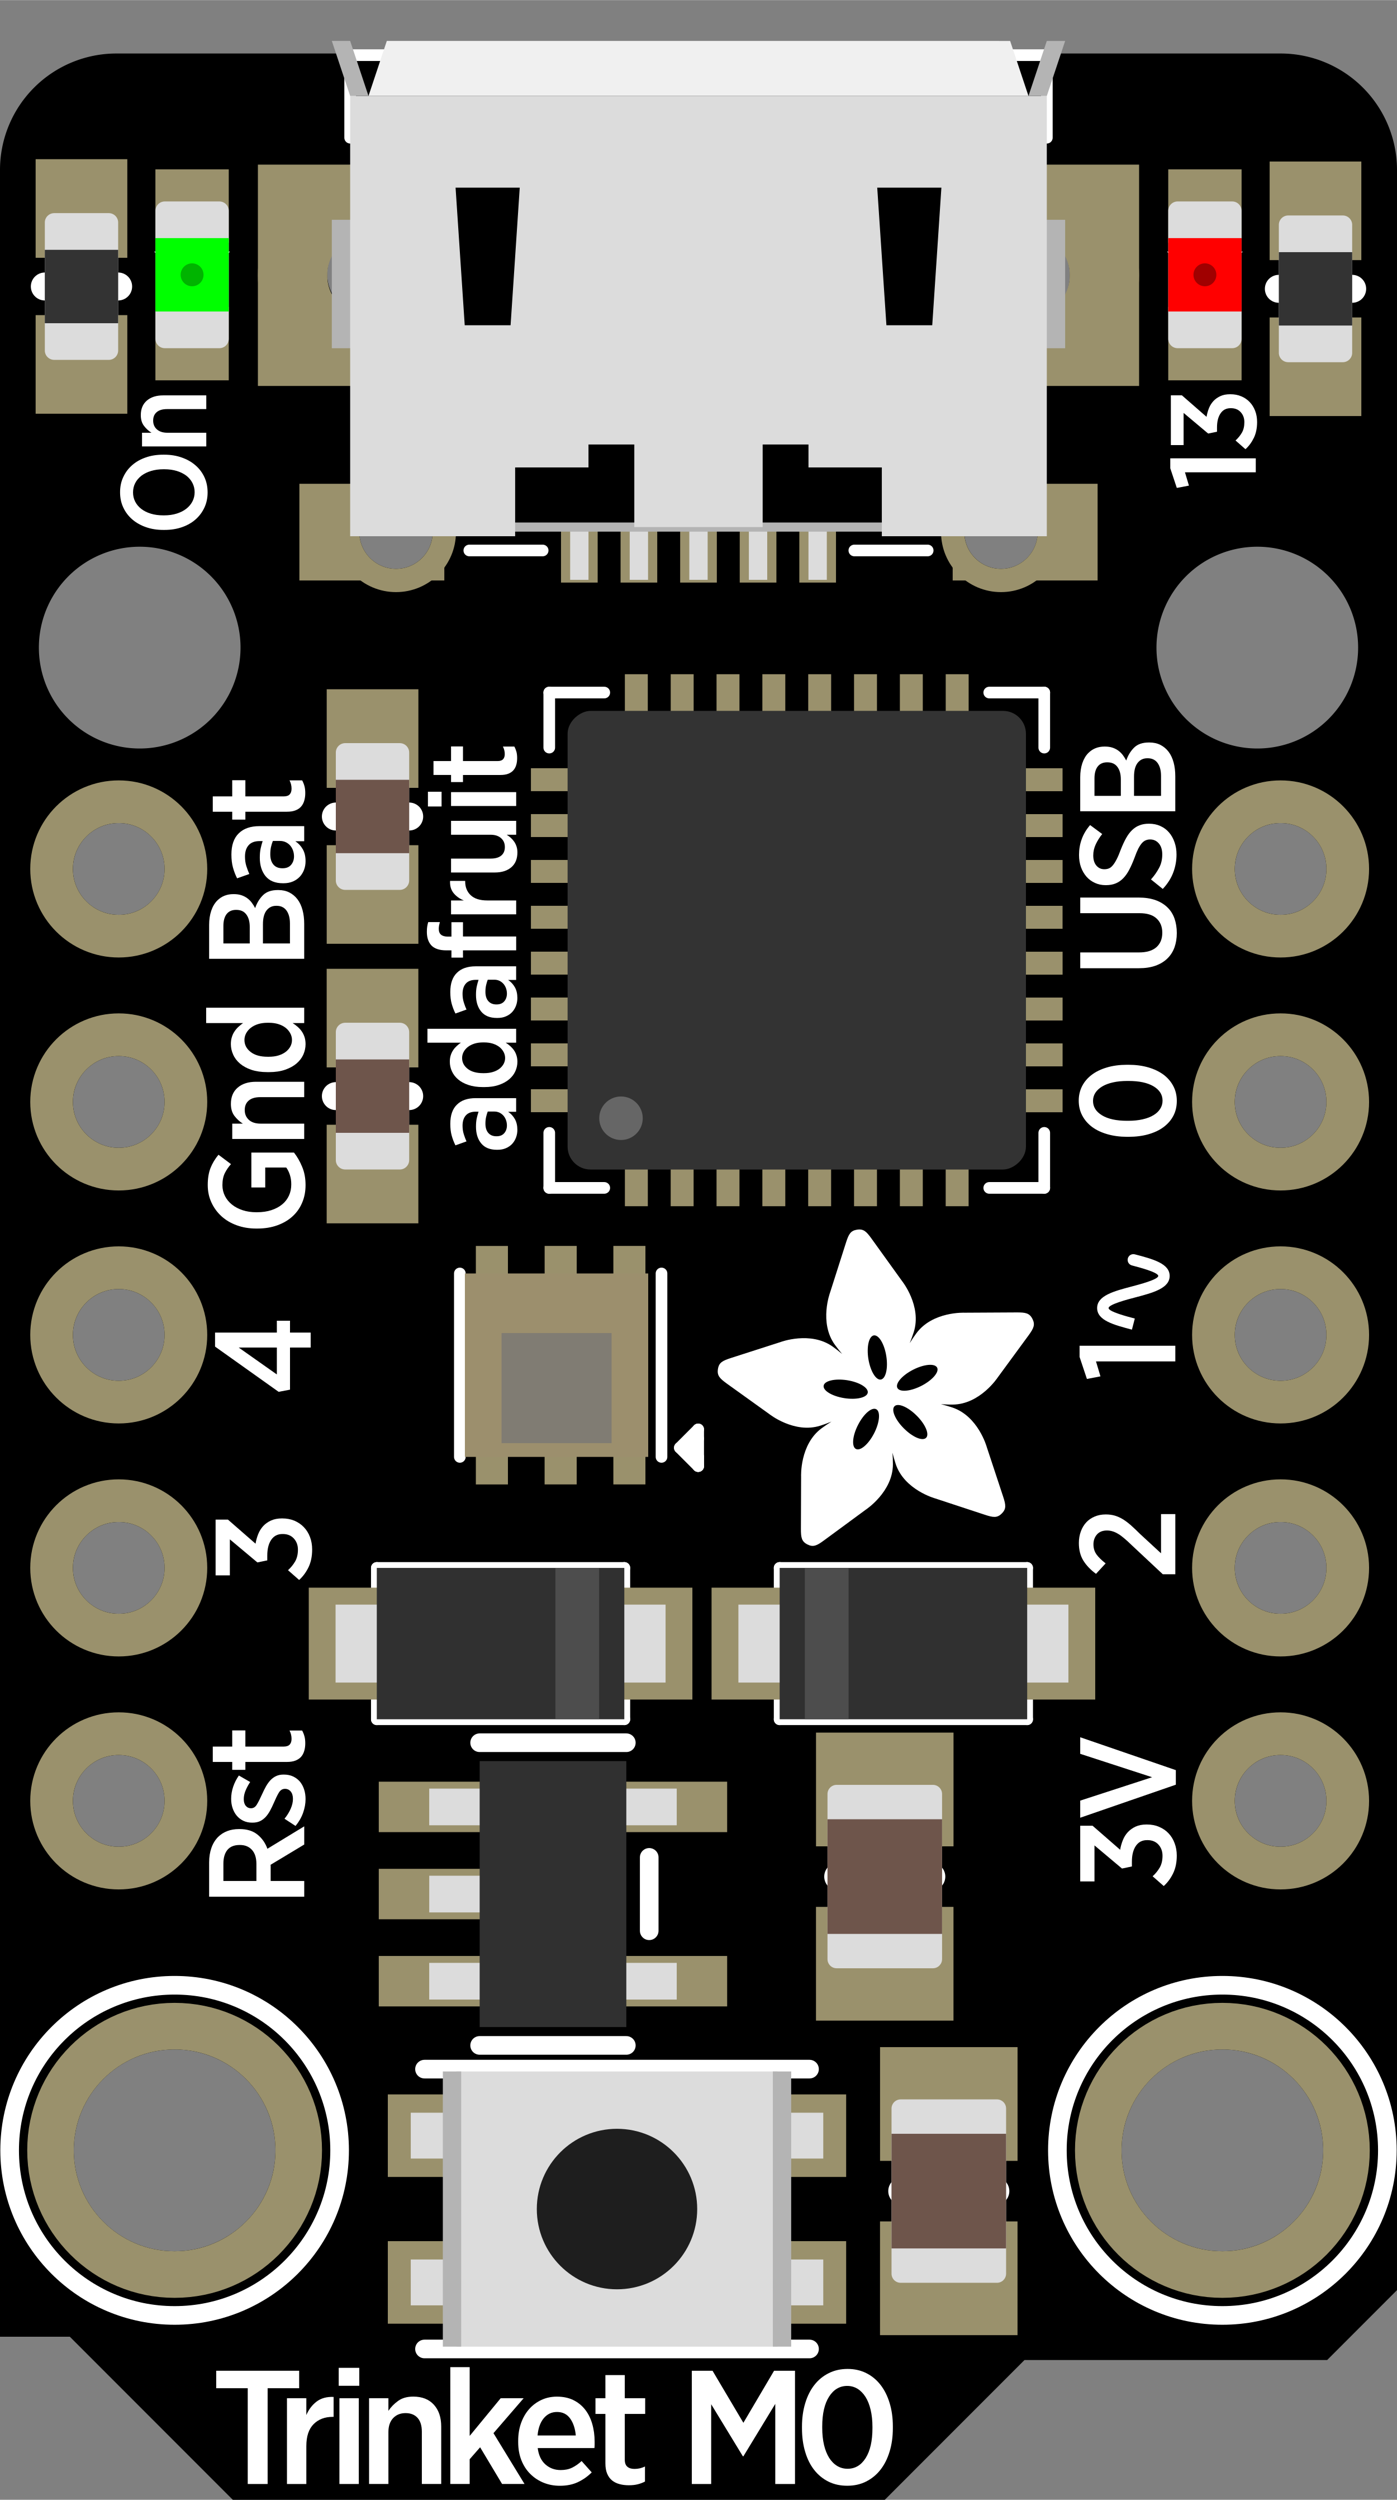 <?xml version='1.0' encoding='UTF-8' standalone='no'?>
<!-- Created with Fritzing (http://www.fritzing.org/) -->
<svg xmlns="http://www.w3.org/2000/svg"  version="1.2" gorn="0" id="svg2" height="1.073in" y="0in" width="0.6in" x="0in" viewBox="0 0 43.2 77.249">
    <rect x="0" y="0" width="43.2" height="77.249" fill="#808080" stroke="none"/>
    <desc>
        <referenceFile>Adafruit Trinket M0_breadboard.svg</referenceFile>
    </desc>
    <defs  id="defs726"/>
    <desc  id="desc4">Fritzing breadboard generated by brd2svg</desc>
    <g  gorn="0.3" id="g8755">
        <path  d="m 43.2,5.25 0,65.52 -2.16,2.16 -9.36,0 -4.32,4.32 -20.16,0 -5.04,-5.04 -2.16,0 0,-66.96 a 3.6,3.6 0 0 1 3.6,-3.6 l 10.08,0 1.08,1.08 13.68,0 1.08,-1.08 10.08,0 a 3.6,3.6 0 0 1 3.6,3.6 M 26.135,13.89 a 0.992,0.992 0 1 0 1.984,0 0.992,0.992 0 1 0 -1.984,0 z m -11.055,0 a 0.992,0.992 0 1 0 1.984,0 0.992,0.992 0 1 0 -1.984,0 z m -13.878,6.12 a 3.118,3.118 0 0 0 6.236,0 3.118,3.118 0 1 0 -6.236,0 z m 34.56,0 a 3.118,3.118 0 0 0 6.236,0 3.118,3.118 0 1 0 -6.236,0 z m -5.941,-3.569 a 1.134,1.134 0 1 0 2.268,0 1.134,1.134 0 1 0 -2.268,0 z m -18.709,0 a 1.134,1.134 0 0 0 2.268,0 1.134,1.134 0 1 0 -2.268,0 z M 30.529,8.504 a 1.276,1.276 0 1 0 2.551,0 1.276,1.276 0 1 0 -2.551,0 z m -20.41,0 a 1.276,1.276 0 0 0 2.551,0 1.276,1.276 0 1 0 -2.551,0 z M 2.255,26.85 a 1.417,1.417 0 0 0 2.835,0 1.417,1.417 0 1 0 -2.835,0 z m 0,7.2 a 1.417,1.417 0 0 0 2.835,0 1.417,1.417 0 1 0 -2.835,0 z m 0,7.2 a 1.417,1.417 0 0 0 2.835,0 1.417,1.417 0 1 0 -2.835,0 z m 0,7.2 a 1.417,1.417 0 0 0 2.835,0 1.417,1.417 0 1 0 -2.835,0 z m 0,7.2 a 1.417,1.417 0 0 0 2.835,0 1.417,1.417 0 1 0 -2.835,0 z m 35.928,0 a 1.417,1.417 0 1 0 2.835,0 1.417,1.417 0 1 0 -2.835,0 z m 0,-7.2 a 1.417,1.417 0 1 0 2.835,0 1.417,1.417 0 1 0 -2.835,0 z m 0,-7.2 a 1.417,1.417 0 1 0 2.835,0 1.417,1.417 0 1 0 -2.835,0 z m 0,-7.2 a 1.417,1.417 0 1 0 2.835,0 1.417,1.417 0 1 0 -2.835,0 z m 0,-7.2 a 1.417,1.417 0 1 0 2.835,0 1.417,1.417 0 1 0 -2.835,0 z m -35.901,39.6 a 3.118,3.118 0 1 0 6.236,0 3.118,3.118 0 1 0 -6.236,0 z m 32.4,0 a 3.118,3.118 0 0 0 6.236,0 3.118,3.118 0 1 0 -6.236,0 z" style="fill:#000000;stroke:none;stroke-width:0" gorn="0.3.0" id="path8"/>
        <g  gorn="0.3.1" id="g10">
            <title  id="title12">layer 21</title>
            <g  gorn="0.3.1.1" id="g14">
                <title  id="title16">element:BAT</title>
                <g  gorn="0.3.1.1.1" id="g18">
                    <title  id="title20">package:JSTPH2</title>
                </g>
            </g>
            <g  gorn="0.3.1.2" id="g22">
                <title  id="title24">element:C1</title>
                <g  gorn="0.3.1.2.1" id="g26">
                    <title  id="title28">package:0805-NO</title>
                    <line  style="stroke:#ffffff;stroke-width:0.864;stroke-linecap:round" gorn="0.3.1.2.1.1" id="line30" y2="57.99" y1="57.99" x1="28.8" x2="25.92"/>
                </g>
            </g>
            <g  gorn="0.3.1.3" id="g32">
                <title  id="title34">element:C2</title>
                <g  gorn="0.3.1.3.1" id="g36">
                    <title  id="title38">package:0603-NO</title>
                    <line  style="stroke:#ffffff;stroke-width:0.864;stroke-linecap:round" gorn="0.3.1.3.1.1" id="line40" y2="33.87" y1="33.87" x1="12.654" x2="10.386"/>
                </g>
            </g>
            <g  gorn="0.3.1.4" id="g42">
                <title  id="title44">element:C3</title>
                <g  gorn="0.3.1.4.1" id="g46">
                    <title  id="title48">package:0603-NO</title>
                    <line  style="stroke:#ffffff;stroke-width:0.864;stroke-linecap:round" gorn="0.3.1.4.1.1" id="line50" y2="25.23" y1="25.23" x1="10.386" x2="12.654"/>
                </g>
            </g>
            <g  gorn="0.3.1.5" id="g52">
                <title  id="title54">element:C8</title>
                <g  gorn="0.3.1.5.1" id="g56">
                    <title  id="title58">package:0805-NO</title>
                    <line  style="stroke:#ffffff;stroke-width:0.864;stroke-linecap:round" gorn="0.3.1.5.1.1" id="line60" y2="67.71" y1="67.71" x1="30.78" x2="27.9"/>
                </g>
            </g>
            <g  gorn="0.3.1.6" id="g62">
                <title  id="title64">element:CN1</title>
                <g  gorn="0.3.1.6.1" id="g66">
                    <title  id="title68">package:4UCONN_20329_V2</title>
                    <line  style="stroke:#ffffff;stroke-width:0.36;stroke-linecap:round" gorn="0.3.1.6.1.1" id="line70" y2="17.008" y1="17.008" x1="28.687" x2="26.419"/>
                    <line  style="stroke:#ffffff;stroke-width:0.36;stroke-linecap:round" gorn="0.3.1.6.1.2" id="line72" y2="17.008" y1="17.008" x1="16.781" x2="14.513"/>
                    <line  style="stroke:#ffffff;stroke-width:0.36;stroke-linecap:round" gorn="0.3.1.6.1.3" id="line74" y2="1.701" y1="4.252" x1="32.372" x2="32.372"/>
                    <line  style="stroke:#ffffff;stroke-width:0.36;stroke-linecap:round" gorn="0.3.1.6.1.4" id="line76" y2="1.701" y1="1.701" x1="32.372" x2="10.828"/>
                    <line  style="stroke:#ffffff;stroke-width:0.36;stroke-linecap:round" gorn="0.3.1.6.1.5" id="line78" y2="4.252" y1="1.701" x1="10.828" x2="10.828"/>
                </g>
            </g>
            <g  gorn="0.3.1.7" id="g80">
                <title  id="title82">element:D2</title>
                <g  gorn="0.3.1.7.1" id="g84">
                    <title  id="title86">package:SOD-123FL</title>
                    <line  style="stroke:#ffffff;stroke-width:0.432;stroke-linecap:round" gorn="0.3.1.7.1.1" id="line88" y2="49.656" y1="50.79" x1="26.519" x2="29.353"/>
                    <line  style="stroke:#ffffff;stroke-width:0.432;stroke-linecap:round" gorn="0.3.1.7.1.2" id="line90" y2="51.924" y1="49.656" x1="29.353" x2="29.353"/>
                    <line  style="stroke:#ffffff;stroke-width:0.432;stroke-linecap:round" gorn="0.3.1.7.1.3" id="line92" y2="50.79" y1="51.924" x1="29.353" x2="26.519"/>
                    <line  style="stroke:#ffffff;stroke-width:0.36;stroke-linecap:round" gorn="0.3.1.7.1.4" id="line94" y2="48.451" y1="48.451" x1="24.109" x2="31.763"/>
                    <line  style="stroke:#ffffff;stroke-width:0.36;stroke-linecap:round" gorn="0.3.1.7.1.5" id="line96" y2="53.128" y1="48.451" x1="31.763" x2="31.763"/>
                    <line  style="stroke:#ffffff;stroke-width:0.36;stroke-linecap:round" gorn="0.3.1.7.1.6" id="line98" y2="53.128" y1="53.128" x1="31.763" x2="24.109"/>
                    <line  style="stroke:#ffffff;stroke-width:0.36;stroke-linecap:round" gorn="0.3.1.7.1.7" id="line100" y2="48.451" y1="53.128" x1="24.109" x2="24.109"/>
                </g>
            </g>
            <g  gorn="0.3.1.8" id="g102">
                <title  id="title104">element:D3</title>
                <g  gorn="0.3.1.8.1" id="g106">
                    <title  id="title108">package:SOD-123FL</title>
                    <line  style="stroke:#ffffff;stroke-width:0.432;stroke-linecap:round" gorn="0.3.1.8.1.1" id="line110" y2="51.924" y1="50.79" x1="16.897" x2="14.063"/>
                    <line  style="stroke:#ffffff;stroke-width:0.432;stroke-linecap:round" gorn="0.3.1.8.1.2" id="line112" y2="49.656" y1="51.924" x1="14.063" x2="14.063"/>
                    <line  style="stroke:#ffffff;stroke-width:0.432;stroke-linecap:round" gorn="0.3.1.8.1.3" id="line114" y2="50.79" y1="49.656" x1="14.063" x2="16.897"/>
                    <line  style="stroke:#ffffff;stroke-width:0.36;stroke-linecap:round" gorn="0.3.1.8.1.4" id="line116" y2="53.128" y1="53.128" x1="19.307" x2="11.653"/>
                    <line  style="stroke:#ffffff;stroke-width:0.36;stroke-linecap:round" gorn="0.3.1.8.1.5" id="line118" y2="48.451" y1="53.128" x1="11.653" x2="11.653"/>
                    <line  style="stroke:#ffffff;stroke-width:0.36;stroke-linecap:round" gorn="0.3.1.8.1.6" id="line120" y2="48.451" y1="48.451" x1="11.653" x2="19.307"/>
                    <line  style="stroke:#ffffff;stroke-width:0.36;stroke-linecap:round" gorn="0.3.1.8.1.7" id="line122" y2="53.128" y1="48.451" x1="19.307" x2="19.307"/>
                </g>
            </g>
            <g  gorn="0.3.1.9" id="g124">
                <title  id="title126">element:IC3</title>
                <g  gorn="0.3.1.9.1" id="g128">
                    <title  id="title130">package:QFN32_5MM</title>
                    <line  style="stroke:#ffffff;stroke-width:0.36;stroke-linecap:round" gorn="0.3.1.9.1.1" id="line132" y2="36.707" y1="35.006" x1="16.985" x2="16.985"/>
                    <line  style="stroke:#ffffff;stroke-width:0.36;stroke-linecap:round" gorn="0.3.1.9.1.2" id="line134" y2="36.707" y1="36.707" x1="16.985" x2="18.686"/>
                    <line  style="stroke:#ffffff;stroke-width:0.36;stroke-linecap:round" gorn="0.3.1.9.1.3" id="line136" y2="21.399" y1="23.1" x1="16.985" x2="16.985"/>
                    <line  style="stroke:#ffffff;stroke-width:0.36;stroke-linecap:round" gorn="0.3.1.9.1.4" id="line138" y2="21.399" y1="21.399" x1="16.985" x2="18.686"/>
                    <line  style="stroke:#ffffff;stroke-width:0.36;stroke-linecap:round" gorn="0.3.1.9.1.5" id="line140" y2="36.707" y1="36.707" x1="30.591" x2="32.292"/>
                    <line  style="stroke:#ffffff;stroke-width:0.36;stroke-linecap:round" gorn="0.3.1.9.1.6" id="line142" y2="35.006" y1="36.707" x1="32.292" x2="32.292"/>
                    <line  style="stroke:#ffffff;stroke-width:0.36;stroke-linecap:round" gorn="0.3.1.9.1.7" id="line144" y2="21.399" y1="21.399" x1="30.591" x2="32.292"/>
                    <line  style="stroke:#ffffff;stroke-width:0.36;stroke-linecap:round" gorn="0.3.1.9.1.8" id="line146" y2="23.1" y1="21.399" x1="32.292" x2="32.292"/>
                </g>
            </g>
            <g  gorn="0.3.1.10" id="g148">
                <title  id="title150">element:JP3</title>
                <g  gorn="0.3.1.10.1" id="g152">
                    <title  id="title154">package:1X05_ROUND_76</title>
                </g>
            </g>
            <g  gorn="0.3.1.11" id="g156">
                <title  id="title158">element:JP4</title>
                <g  gorn="0.3.1.11.1" id="g160">
                    <title  id="title162">package:1X05_ROUND_76</title>
                </g>
            </g>
            <g  gorn="0.3.1.12" id="g164">
                <title  id="title166">element:L</title>
                <g  gorn="0.3.1.12.1" id="g168">
                    <title  id="title170">package:CHIPLED_0603_NOOUTLINE</title>
                    <g  gorn="0.3.1.12.1.1" id="g172">
                        <title  id="title174">polygon</title>
                        <path  d="m 37.26,8.886 -0.72,-0.9 1.44,0 -0.72,0.9 m 0.662,-0.828 -1.325,0 1.325,0" style="fill:none;stroke:#ffffff;stroke-width:0.432;stroke-linecap:round" gorn="0.3.1.12.1.1.1" id="path176"/>
                    </g>
                    <g  transform="matrix(-1,0,0,-1,37.26,9.066)">
                        <g  gorn="0.3.1.12.1.2.0" id="g178">
                            <rect  style="fill:#ffffff;stroke:none;stroke-width:0" gorn="0.3.1.12.1.2.0.0" id="rect180" height="0.36" y="-0.18" width="2.16" x="-1.08"/>
                        </g>
                    </g>
                </g>
            </g>
            <g  gorn="0.3.1.13" id="g182">
                <title  id="title184">element:LED1</title>
                <g  gorn="0.3.1.13.1" id="g186">
                    <title  id="title188">package:APA102_2020</title>
                    <line  style="stroke:#ffffff;stroke-width:0.36;stroke-linecap:round" gorn="0.3.1.13.1.1" id="line190" y2="45.02" y1="39.351" x1="20.456" x2="20.456"/>
                    <line  style="stroke:#ffffff;stroke-width:0.36;stroke-linecap:round" gorn="0.3.1.13.1.2" id="line192" y2="45.02" y1="39.351" x1="14.22" x2="14.22"/>
                    <line  style="stroke:#ffffff;stroke-width:0.36;stroke-linecap:round" gorn="0.3.1.13.1.3" id="line194" y2="44.453" y1="45.304" x1="21.59" x2="21.59"/>
                    <line  style="stroke:#ffffff;stroke-width:0.36;stroke-linecap:round" gorn="0.3.1.13.1.4" id="line196" y2="44.17" y1="44.453" x1="21.59" x2="21.59"/>
                    <line  style="stroke:#ffffff;stroke-width:0.36;stroke-linecap:round" gorn="0.3.1.13.1.5" id="line198" y2="44.737" y1="44.17" x1="21.59" x2="21.023"/>
                    <line  style="stroke:#ffffff;stroke-width:0.36;stroke-linecap:round" gorn="0.3.1.13.1.6" id="line200" y2="45.304" y1="44.737" x1="21.023" x2="21.59"/>
                    <line  style="stroke:#ffffff;stroke-width:0.36;stroke-linecap:round" gorn="0.3.1.13.1.7" id="line202" y2="45.02" y1="45.304" x1="21.59" x2="21.59"/>
                    <line  style="stroke:#ffffff;stroke-width:0.36;stroke-linecap:round" gorn="0.3.1.13.1.8" id="line204" y2="44.737" y1="45.02" x1="21.59" x2="21.306"/>
                </g>
            </g>
            <g  gorn="0.3.1.14" id="g206">
                <title  id="title208">element:PWR</title>
                <g  gorn="0.3.1.14.1" id="g210">
                    <title  id="title212">package:CHIPLED_0603_NOOUTLINE</title>
                    <g  gorn="0.3.1.14.1.1" id="g214">
                        <title  id="title216">polygon</title>
                        <path  d="m 5.94,8.886 -0.72,-0.9 1.44,0 -0.72,0.9 m 0.662,-0.828 -1.325,0 1.325,0" style="fill:none;stroke:#ffffff;stroke-width:0.432;stroke-linecap:round" gorn="0.3.1.14.1.1.1" id="path218"/>
                    </g>
                    <g  transform="matrix(-1,0,0,-1,5.94,9.066)">
                        <g  gorn="0.3.1.14.1.2.0" id="g220">
                            <rect  style="fill:#ffffff;stroke:none;stroke-width:0" gorn="0.3.1.14.1.2.0.0" id="rect222" height="0.36" y="-0.18" width="2.16" x="-1.08"/>
                        </g>
                    </g>
                </g>
            </g>
            <g  gorn="0.3.1.15" id="g224">
                <title  id="title226">element:Q2</title>
                <g  gorn="0.3.1.15.1" id="g228">
                    <title  id="title230">package:BTN_KMR2_4.6X2.8</title>
                    <line  style="stroke:#ffffff;stroke-width:0.576;stroke-linecap:round" gorn="0.3.1.15.1.1" id="line232" y2="63.94" y1="63.94" x1="13.127" x2="25.033"/>
                    <line  style="stroke:#ffffff;stroke-width:0.576;stroke-linecap:round" gorn="0.3.1.15.1.2" id="line234" y2="72.588" y1="72.588" x1="25.033" x2="13.127"/>
                </g>
            </g>
            <g  gorn="0.3.1.16" id="g236">
                <title  id="title238">element:R1</title>
                <g  gorn="0.3.1.16.1" id="g240">
                    <title  id="title242">package:0603-NO</title>
                    <line  style="stroke:#ffffff;stroke-width:0.864;stroke-linecap:round" gorn="0.3.1.16.1.1" id="line244" y2="8.922" y1="8.922" x1="41.814" x2="39.546"/>
                </g>
            </g>
            <g  gorn="0.3.1.17" id="g246">
                <title  id="title248">element:R4</title>
                <g  gorn="0.3.1.17.1" id="g250">
                    <title  id="title252">package:0603-NO</title>
                    <line  style="stroke:#ffffff;stroke-width:0.864;stroke-linecap:round" gorn="0.3.1.17.1.1" id="line254" y2="8.85" y1="8.85" x1="3.654" x2="1.386"/>
                </g>
            </g>
            <g  gorn="0.3.1.18" id="g256">
                <title  id="title258">element:SWC</title>
                <g  gorn="0.3.1.18.1" id="g260">
                    <title  id="title262">package:B1,27</title>
                </g>
            </g>
            <g  gorn="0.3.1.19" id="g264">
                <title  id="title266">element:SWD</title>
                <g  gorn="0.3.1.19.1" id="g268">
                    <title  id="title270">package:B1,27</title>
                </g>
            </g>
            <g  gorn="0.3.1.20" id="g272">
                <title  id="title274">element:U$1</title>
                <g  gorn="0.3.1.20.1" id="g276">
                    <title  id="title278">package:TRINKET_M0_BOTTOM</title>
                </g>
            </g>
            <g  gorn="0.3.1.21" id="g280">
                <title  id="title282">element:U$6</title>
                <g  gorn="0.3.1.21.1" id="g284">
                    <title  id="title286">package:FIDUCIAL_1MM</title>
                </g>
            </g>
            <g  gorn="0.3.1.22" id="g288">
                <title  id="title290">element:U$8</title>
                <g  gorn="0.3.1.22.1" id="g292">
                    <title  id="title294">package:MOUNTINGHOLE_2.0_PLATED</title>
                    <circle  style="fill:none;stroke:#ffffff;stroke-width:0.576" cy="66.45" gorn="0.3.1.22.1.1" id="circle296" r="5.102" cx="5.4"/>
                </g>
            </g>
            <g  gorn="0.3.1.23" id="g298">
                <title  id="title300">element:U$9</title>
                <g  gorn="0.3.1.23.1" id="g302">
                    <title  id="title304">package:MOUNTINGHOLE_2.0_PLATED</title>
                    <circle  style="fill:none;stroke:#ffffff;stroke-width:0.576" cy="66.45" gorn="0.3.1.23.1.1" id="circle306" r="5.102" cx="37.8"/>
                </g>
            </g>
            <g  gorn="0.3.1.24" id="g308">
                <title  id="title310">element:U$12</title>
                <g  gorn="0.3.1.24.1" id="g312">
                    <title  id="title314">package:PCBFEAT-REV-040</title>
                </g>
            </g>
            <g  gorn="0.3.1.25" id="g316">
                <title  id="title318">element:U$20</title>
                <g  gorn="0.3.1.25.1" id="g320">
                    <title  id="title322">package:TRINKET_M0_TOP</title>
                </g>
            </g>
            <g  gorn="0.3.1.26" id="g324">
                <title  id="title326">element:U1</title>
                <g  gorn="0.3.1.26.1" id="g328">
                    <title  id="title330">package:SOT23-5</title>
                    <line  style="stroke:#ffffff;stroke-width:0.576;stroke-linecap:round" gorn="0.3.1.26.1.1" id="line332" y2="53.853" y1="53.853" x1="19.368" x2="14.832"/>
                    <line  style="stroke:#ffffff;stroke-width:0.576;stroke-linecap:round" gorn="0.3.1.26.1.2" id="line334" y2="63.207" y1="63.207" x1="19.368" x2="14.832"/>
                    <line  style="stroke:#ffffff;stroke-width:0.576;stroke-linecap:round" gorn="0.3.1.26.1.3" id="line336" y2="59.664" y1="57.396" x1="20.076" x2="20.076"/>
                </g>
            </g>
        </g>
        <g  transform="matrix(0,1,-1,0,82.657,27.937)">
            <g  gorn="0.3.2.0" id="g338">
                <rect  style="fill:#9a916c;stroke:none;stroke-width:0" gorn="0.3.2.0.0" id="connector0pin" height="4.252" y="53.171" width="3.515" x="25.603"/>
            </g>
        </g>
        <g  transform="matrix(0,1,-1,0,88.042,33.323)">
            <g  gorn="0.3.3.0" id="g341">
                <rect  style="fill:#9a916c;stroke:none;stroke-width:0" gorn="0.3.3.0.0" id="connector1pin" height="4.252" y="58.557" width="3.515" x="25.603"/>
            </g>
        </g>
        <g  transform="matrix(0,1,-1,0,42.98,19.94)">
            <g  gorn="0.3.4.0" id="g344">
                <rect  style="fill:#9a916c;stroke:none;stroke-width:0" gorn="0.3.4.0.0" id="connector2pin" height="2.835" y="30.043" width="3.047" x="9.996"/>
            </g>
        </g>
        <g  transform="matrix(0,1,-1,0,47.799,24.759)">
            <g  gorn="0.3.5.0" id="g347">
                <rect  style="fill:#9a916c;stroke:none;stroke-width:0" gorn="0.3.5.0.0" id="connector3pin" height="2.835" y="34.862" width="3.047" x="9.996"/>
            </g>
        </g>
        <g  transform="matrix(0,-1,1,0,-16.119,39.159)">
            <g  gorn="0.3.6.0" id="g350">
                <rect  style="fill:#9a916c;stroke:none;stroke-width:0" gorn="0.3.6.0.0" id="connector4pin" height="2.835" y="26.222" width="3.047" x="9.996"/>
            </g>
        </g>
        <g  transform="matrix(0,-1,1,0,-11.3,34.34)">
            <g  gorn="0.3.7.0" id="g353">
                <rect  style="fill:#9a916c;stroke:none;stroke-width:0" gorn="0.3.7.0.0" id="connector5pin" height="2.835" y="21.403" width="3.047" x="9.996"/>
            </g>
        </g>
        <g  transform="matrix(0,1,-1,0,94.357,35.677)">
            <g  gorn="0.3.8.0" id="g356">
                <rect  style="fill:#9a916c;stroke:none;stroke-width:0" gorn="0.3.8.0.0" id="connector6pin" height="4.252" y="62.891" width="3.515" x="27.583"/>
            </g>
        </g>
        <g  transform="matrix(0,1,-1,0,99.742,41.063)">
            <g  gorn="0.3.9.0" id="g359">
                <rect  style="fill:#9a916c;stroke:none;stroke-width:0" gorn="0.3.9.0.0" id="connector7pin" height="4.252" y="68.277" width="3.515" x="27.583"/>
            </g>
        </g>
        <g  transform="matrix(0,1,-1,0,31.947,-15.505)">
            <g  gorn="0.3.10.0" id="g362">
                <rect  style="fill:#9a916c;stroke:none;stroke-width:0" gorn="0.3.10.0.0" id="connector8pin" height="2.835" y="6.803" width="5.669" x="20.891"/>
            </g>
        </g>
        <g  transform="matrix(0,1,-1,0,27.695,-11.254)">
            <g  gorn="0.3.11.0" id="g365">
                <rect  style="fill:#9a916c;stroke:none;stroke-width:0" gorn="0.3.11.0.0" id="connector9pin" height="2.835" y="6.803" width="5.669" x="16.639"/>
            </g>
        </g>
        <g  transform="matrix(-1,0,0,-1,43.2,32.173)">
            <g  gorn="0.3.12.0" id="g368">
                <rect  style="fill:#9a916c;stroke:none;stroke-width:0" gorn="0.3.12.0.0" id="connector10pin" height="3.827" y="14.173" width="1.134" x="21.033"/>
            </g>
        </g>
        <g  transform="matrix(-1,0,0,-1,46.885,32.173)">
            <g  gorn="0.3.13.0" id="g371">
                <rect  style="fill:#9a916c;stroke:none;stroke-width:0" gorn="0.3.13.0.0" id="connector11pin" height="3.827" y="14.173" width="1.134" x="22.876"/>
            </g>
        </g>
        <g  transform="matrix(-1,0,0,-1,35.83,32.173)">
            <g  gorn="0.3.14.0" id="g374">
                <rect  style="fill:#9a916c;stroke:none;stroke-width:0" gorn="0.3.14.0.0" id="connector12pin" height="3.827" y="14.173" width="1.134" x="17.348"/>
            </g>
        </g>
        <g  transform="matrix(-1,0,0,-1,39.515,32.173)">
            <g  gorn="0.3.15.0" id="g377">
                <rect  style="fill:#9a916c;stroke:none;stroke-width:0" gorn="0.3.15.0.0" id="connector13pin" height="3.827" y="14.173" width="1.134" x="19.191"/>
            </g>
        </g>
        <circle  style="fill:none;stroke:#9a916c;stroke-width:0.72" cy="16.441" gorn="0.3.16" id="connector14pin" r="1.494" connectorname="GND" cx="30.954"/>
        <path  d="m 29.46,14.947 4.482,0 0,2.988 -4.482,0 0,-2.988 m 0,1.494 a 1.494,1.494 0 0 0 2.988,0 1.494,1.494 0 1 0 -2.988,0 z" style="fill:#9a916c;stroke:none;stroke-width:0" gorn="0.3.17" id="path381"/>
        <circle  style="fill:none;stroke:#9a916c;stroke-width:0.72" cy="16.441" gorn="0.3.18" id="connector15pin" r="1.494" connectorname="GND" cx="12.246"/>
        <path  d="m 9.258,14.947 4.482,0 0,2.988 -4.482,0 0,-2.988 m 1.494,1.494 a 1.494,1.494 0 1 0 2.988,0 1.494,1.494 0 1 0 -2.988,0 z" style="fill:#9a916c;stroke:none;stroke-width:0" gorn="0.3.19" id="path384"/>
        <circle  style="fill:none;stroke:#9a916c;stroke-width:2.144" cy="8.504" gorn="0.3.20" id="connector16pin" r="2.348" connectorname="GND" cx="31.805"/>
        <rect  style="fill:none;stroke:#9a916c;stroke-width:2.144" gorn="0.3.21" id="rect387" height="4.696" y="6.156" width="4.696" x="29.457"/>
        <circle  style="fill:none;stroke:#9a916c;stroke-width:2.144" cy="8.504" gorn="0.3.22" id="connector17pin" r="2.348" connectorname="GND" cx="11.395"/>
        <rect  style="fill:none;stroke:#9a916c;stroke-width:2.144" gorn="0.3.23" id="rect390" height="4.696" y="6.156" width="4.696" x="9.047"/>
        <g  transform="matrix(-1,0,0,-1,50.57,32.173)">
            <g  gorn="0.3.24.0" id="g392">
                <rect  style="fill:#9a916c;stroke:none;stroke-width:0" gorn="0.3.24.0.0" id="connector18pin" height="3.827" y="14.173" width="1.134" x="24.718"/>
            </g>
        </g>
        <rect  style="fill:#9a916c;stroke:none;stroke-width:0" gorn="0.3.25" id="connector19pin" height="3.458" y="49.061" width="2.58" x="31.288"/>
        <rect  style="fill:#9a916c;stroke:none;stroke-width:0" gorn="0.3.26" id="connector20pin" height="3.458" y="49.061" width="2.58" x="22.004"/>
        <g  transform="matrix(-1,0,0,-1,21.677,101.58)">
            <g  gorn="0.3.27.0" id="g397">
                <rect  style="fill:#9a916c;stroke:none;stroke-width:0" gorn="0.3.27.0.0" id="connector21pin" height="3.458" y="49.061" width="2.58" x="9.549"/>
            </g>
        </g>
        <g  transform="matrix(-1,0,0,-1,40.243,101.58)">
            <g  gorn="0.3.28.0" id="g400">
                <rect  style="fill:#9a916c;stroke:none;stroke-width:0" gorn="0.3.28.0.0" id="connector22pin" height="3.458" y="49.061" width="2.58" x="18.832"/>
            </g>
        </g>
        <g  transform="matrix(-1,0,0,-1,39.356,72.279)">
            <g  gorn="0.3.29.0" id="g403">
                <rect  style="fill:#9a916c;stroke:none;stroke-width:0" gorn="0.3.29.0.0" id="connector23pin" height="2.268" y="35.006" width="0.709" x="19.323"/>
            </g>
        </g>
        <g  transform="matrix(-1,0,0,-1,42.19,72.279)">
            <g  gorn="0.3.30.0" id="g406">
                <rect  style="fill:#9a916c;stroke:none;stroke-width:0" gorn="0.3.30.0.0" id="connector24pin" height="2.268" y="35.006" width="0.709" x="20.741"/>
            </g>
        </g>
        <g  transform="matrix(-1,0,0,-1,45.025,72.279)">
            <g  gorn="0.3.31.0" id="g409">
                <rect  style="fill:#9a916c;stroke:none;stroke-width:0" gorn="0.3.31.0.0" id="connector25pin" height="2.268" y="35.006" width="0.709" x="22.158"/>
            </g>
        </g>
        <g  transform="matrix(-1,0,0,-1,47.859,72.279)">
            <g  gorn="0.3.32.0" id="g412">
                <rect  style="fill:#9a916c;stroke:none;stroke-width:0" gorn="0.3.32.0.0" id="connector26pin" height="2.268" y="35.006" width="0.709" x="23.575"/>
            </g>
        </g>
        <g  transform="matrix(-1,0,0,-1,50.694,72.279)">
            <g  gorn="0.3.33.0" id="g415">
                <rect  style="fill:#9a916c;stroke:none;stroke-width:0" gorn="0.3.33.0.0" id="connector27pin" height="2.268" y="35.006" width="0.709" x="24.993"/>
            </g>
        </g>
        <g  transform="matrix(-1,0,0,-1,53.529,72.279)">
            <g  gorn="0.3.34.0" id="g418">
                <rect  style="fill:#9a916c;stroke:none;stroke-width:0" gorn="0.3.34.0.0" id="connector28pin" height="2.268" y="35.006" width="0.709" x="26.41"/>
            </g>
        </g>
        <g  transform="matrix(-1,0,0,-1,56.363,72.279)">
            <g  gorn="0.3.35.0" id="g421">
                <rect  style="fill:#9a916c;stroke:none;stroke-width:0" gorn="0.3.35.0.0" id="connector29pin" height="2.268" y="35.006" width="0.709" x="27.827"/>
            </g>
        </g>
        <g  transform="matrix(-1,0,0,-1,59.198,72.279)">
            <g  gorn="0.3.36.0" id="g424">
                <rect  style="fill:#9a916c;stroke:none;stroke-width:0" gorn="0.3.36.0.0" id="connector30pin" height="2.268" y="35.006" width="0.709" x="29.245"/>
            </g>
        </g>
        <g  transform="matrix(0,1,-1,0,65.739,2.289)">
            <g  gorn="0.3.37.0" id="g427">
                <rect  style="fill:#9a916c;stroke:none;stroke-width:0" gorn="0.3.37.0.0" id="connector31pin" height="2.268" y="32.88" width="0.709" x="31.371"/>
            </g>
        </g>
        <g  transform="matrix(0,1,-1,0,64.321,0.871)">
            <g  gorn="0.3.38.0" id="g430">
                <rect  style="fill:#9a916c;stroke:none;stroke-width:0" gorn="0.3.38.0.0" id="connector32pin" height="2.268" y="31.462" width="0.709" x="31.371"/>
            </g>
        </g>
        <g  transform="matrix(0,1,-1,0,62.904,-0.546)">
            <g  gorn="0.3.39.0" id="g433">
                <rect  style="fill:#9a916c;stroke:none;stroke-width:0" gorn="0.3.39.0.0" id="connector33pin" height="2.268" y="30.045" width="0.709" x="31.371"/>
            </g>
        </g>
        <g  transform="matrix(0,1,-1,0,61.487,-1.963)">
            <g  gorn="0.3.40.0" id="g436">
                <rect  style="fill:#9a916c;stroke:none;stroke-width:0" gorn="0.3.40.0.0" id="connector34pin" height="2.268" y="28.628" width="0.709" x="31.371"/>
            </g>
        </g>
        <g  transform="matrix(0,1,-1,0,60.069,-3.381)">
            <g  gorn="0.3.41.0" id="g439">
                <rect  style="fill:#9a916c;stroke:none;stroke-width:0" gorn="0.3.41.0.0" id="connector35pin" height="2.268" y="27.211" width="0.709" x="31.371"/>
            </g>
        </g>
        <g  transform="matrix(0,1,-1,0,58.652,-4.798)">
            <g  gorn="0.3.42.0" id="g442">
                <rect  style="fill:#9a916c;stroke:none;stroke-width:0" gorn="0.3.42.0.0" id="connector36pin" height="2.268" y="25.793" width="0.709" x="31.371"/>
            </g>
        </g>
        <g  transform="matrix(0,1,-1,0,57.235,-6.215)">
            <g  gorn="0.3.43.0" id="g445">
                <rect  style="fill:#9a916c;stroke:none;stroke-width:0" gorn="0.3.43.0.0" id="connector37pin" height="2.268" y="24.376" width="0.709" x="31.371"/>
            </g>
        </g>
        <g  transform="matrix(0,1,-1,0,55.817,-7.633)">
            <g  gorn="0.3.44.0" id="g448">
                <rect  style="fill:#9a916c;stroke:none;stroke-width:0" gorn="0.3.44.0.0" id="connector38pin" height="2.268" y="22.959" width="0.709" x="31.371"/>
            </g>
        </g>
        <rect  style="fill:#9a916c;stroke:none;stroke-width:0" gorn="0.3.45" id="connector39pin" height="2.268" y="20.832" width="0.709" x="29.245"/>
        <rect  style="fill:#9a916c;stroke:none;stroke-width:0" gorn="0.3.46" id="connector40pin" height="2.268" y="20.832" width="0.709" x="27.827"/>
        <rect  style="fill:#9a916c;stroke:none;stroke-width:0" gorn="0.3.47" id="connector41pin" height="2.268" y="20.832" width="0.709" x="26.41"/>
        <rect  style="fill:#9a916c;stroke:none;stroke-width:0" gorn="0.3.48" id="connector42pin" height="2.268" y="20.832" width="0.709" x="24.993"/>
        <rect  style="fill:#9a916c;stroke:none;stroke-width:0" gorn="0.3.49" id="connector43pin" height="2.268" y="20.832" width="0.709" x="23.575"/>
        <rect  style="fill:#9a916c;stroke:none;stroke-width:0" gorn="0.3.50" id="connector44pin" height="2.268" y="20.832" width="0.709" x="22.158"/>
        <rect  style="fill:#9a916c;stroke:none;stroke-width:0" gorn="0.3.51" id="connector45pin" height="2.268" y="20.832" width="0.709" x="20.741"/>
        <rect  style="fill:#9a916c;stroke:none;stroke-width:0" gorn="0.3.52" id="connector46pin" height="2.268" y="20.832" width="0.709" x="19.323"/>
        <g  transform="matrix(0,-1,1,0,-6.541,41.644)">
            <g  gorn="0.3.53.0" id="g459">
                <rect  style="fill:#9a916c;stroke:none;stroke-width:0" gorn="0.3.53.0.0" id="connector47pin" height="2.268" y="22.959" width="0.709" x="17.198"/>
            </g>
        </g>
        <g  transform="matrix(0,-1,1,0,-7.958,43.062)">
            <g  gorn="0.3.54.0" id="g462">
                <rect  style="fill:#9a916c;stroke:none;stroke-width:0" gorn="0.3.54.0.0" id="connector48pin" height="2.268" y="24.376" width="0.709" x="17.198"/>
            </g>
        </g>
        <g  transform="matrix(0,-1,1,0,-9.375,44.479)">
            <g  gorn="0.3.55.0" id="g465">
                <rect  style="fill:#9a916c;stroke:none;stroke-width:0" gorn="0.3.55.0.0" id="connector49pin" height="2.268" y="25.793" width="0.709" x="17.198"/>
            </g>
        </g>
        <g  transform="matrix(0,-1,1,0,-10.793,45.896)">
            <g  gorn="0.3.56.0" id="g468">
                <rect  style="fill:#9a916c;stroke:none;stroke-width:0" gorn="0.3.56.0.0" id="connector50pin" height="2.268" y="27.211" width="0.709" x="17.198"/>
            </g>
        </g>
        <g  transform="matrix(0,-1,1,0,-12.21,47.313)">
            <g  gorn="0.3.57.0" id="g471">
                <rect  style="fill:#9a916c;stroke:none;stroke-width:0" gorn="0.3.57.0.0" id="connector51pin" height="2.268" y="28.628" width="0.709" x="17.198"/>
            </g>
        </g>
        <g  transform="matrix(0,-1,1,0,-13.627,48.731)">
            <g  gorn="0.3.58.0" id="g474">
                <rect  style="fill:#9a916c;stroke:none;stroke-width:0" gorn="0.3.58.0.0" id="connector52pin" height="2.268" y="30.045" width="0.709" x="17.198"/>
            </g>
        </g>
        <g  transform="matrix(0,-1,1,0,-15.044,50.148)">
            <g  gorn="0.3.59.0" id="g477">
                <rect  style="fill:#9a916c;stroke:none;stroke-width:0" gorn="0.3.59.0.0" id="connector53pin" height="2.268" y="31.462" width="0.709" x="17.198"/>
            </g>
        </g>
        <g  transform="matrix(0,-1,1,0,-16.462,51.565)">
            <g  gorn="0.3.60.0" id="g480">
                <rect  style="fill:#9a916c;stroke:none;stroke-width:0" gorn="0.3.60.0.0" id="connector54pin" height="2.268" y="32.88" width="0.709" x="17.198"/>
            </g>
        </g>
        <g  transform="matrix(0,-1,1,0,-4.415,53.691)">
            <g  gorn="0.3.61.0" id="g483">
                <rect  style="fill:#9a916c;stroke:none;stroke-width:0" gorn="0.3.61.0.0" id="connector55pin" height="9.921" ry="0.496" rx="0.496" y="24.092" width="9.921" x="19.678"/>
            </g>
        </g>
        <circle  style="fill:none;stroke:#9a916c;stroke-width:1.319" cy="26.85" gorn="0.3.62" id="connector56pin" r="2.077" connectorname="VBAT" cx="3.672"/>
        <circle  style="fill:none;stroke:#9a916c;stroke-width:1.319" cy="34.05" gorn="0.3.63" id="connector57pin" r="2.077" connectorname="GND" cx="3.672"/>
        <circle  style="fill:none;stroke:#9a916c;stroke-width:1.319" cy="41.25" gorn="0.3.64" id="connector58pin" r="2.077" connectorname="D4_A2_PA06_TXD_MOSI" cx="3.672"/>
        <circle  style="fill:none;stroke:#9a916c;stroke-width:1.319" cy="48.45" gorn="0.3.65" id="connector59pin" r="2.077" connectorname="D3_A3_PA07_RXD_SCK" cx="3.672"/>
        <circle  style="fill:none;stroke:#9a916c;stroke-width:1.319" cy="55.65" gorn="0.3.66" id="connector60pin" r="2.077" connectorname="!RESET" cx="3.672"/>
        <circle  style="fill:none;stroke:#9a916c;stroke-width:1.319" cy="55.65" gorn="0.3.67" id="connector61pin" r="2.077" connectorname="3.3V" cx="39.6"/>
        <circle  style="fill:none;stroke:#9a916c;stroke-width:1.319" cy="48.45" gorn="0.3.68" id="connector62pin" r="2.077" connectorname="D2_A1_PA09_SCL_MISO" cx="39.6"/>
        <circle  style="fill:none;stroke:#9a916c;stroke-width:1.319" cy="41.25" gorn="0.3.69" id="connector63pin" r="2.077" connectorname="D1_A0_PA02" cx="39.6"/>
        <circle  style="fill:none;stroke:#9a916c;stroke-width:1.319" cy="34.05" gorn="0.3.70" id="connector64pin" r="2.077" connectorname="D0_A4_PA08_SDA" cx="39.6"/>
        <circle  style="fill:none;stroke:#9a916c;stroke-width:1.319" cy="26.85" gorn="0.3.71" id="connector65pin" r="2.077" connectorname="VBUS" cx="39.6"/>
        <g  transform="matrix(-1,0,0,-1,74.52,12.728)">
            <g  gorn="0.3.72.0" id="g496">
                <rect  style="fill:#9a916c;stroke:none;stroke-width:0" gorn="0.3.72.0.0" id="connector66pin" height="2.268" y="5.23" width="2.268" x="36.126"/>
            </g>
        </g>
        <g  transform="matrix(-1,0,0,-1,74.52,21.232)">
            <g  gorn="0.3.73.0" id="g499">
                <rect  style="fill:#9a916c;stroke:none;stroke-width:0" gorn="0.3.73.0.0" id="connector67pin" height="2.268" y="9.482" width="2.268" x="36.126"/>
            </g>
        </g>
        <g  transform="matrix(0,1,-1,0,64.342,25.415)">
            <g  gorn="0.3.74.0" id="g502">
                <rect  style="fill:#9a916c;stroke:none;stroke-width:0" gorn="0.3.74.0.0" id="connector68pin" height="0.992" y="44.383" width="1.984" x="18.471"/>
            </g>
        </g>
        <g  transform="matrix(0,1,-1,0,62.216,27.541)">
            <g  gorn="0.3.75.0" id="g505">
                <rect  style="fill:#9a916c;stroke:none;stroke-width:0" gorn="0.3.75.0.0" id="connector69pin" height="0.992" y="44.383" width="1.984" x="16.345"/>
            </g>
        </g>
        <g  transform="matrix(0,1,-1,0,60.09,29.667)">
            <g  gorn="0.3.76.0" id="g508">
                <rect  style="fill:#9a916c;stroke:none;stroke-width:0" gorn="0.3.76.0.0" id="connector70pin" height="0.992" y="44.383" width="1.984" x="14.22"/>
            </g>
        </g>
        <g  transform="matrix(0,1,-1,0,54.704,24.281)">
            <g  gorn="0.3.77.0" id="g511">
                <rect  style="fill:#9a916c;stroke:none;stroke-width:0" gorn="0.3.77.0.0" id="connector71pin" height="0.992" y="38.997" width="1.984" x="14.22"/>
            </g>
        </g>
        <g  transform="matrix(0,1,-1,0,56.831,22.155)">
            <g  gorn="0.3.78.0" id="g514">
                <rect  style="fill:#9a916c;stroke:none;stroke-width:0" gorn="0.3.78.0.0" id="connector72pin" height="0.992" y="38.997" width="1.984" x="16.345"/>
            </g>
        </g>
        <g  transform="matrix(0,1,-1,0,58.956,20.029)">
            <g  gorn="0.3.79.0" id="g517">
                <rect  style="fill:#9a916c;stroke:none;stroke-width:0" gorn="0.3.79.0.0" id="connector73pin" height="0.992" y="38.997" width="1.984" x="18.471"/>
            </g>
        </g>
        <g  transform="matrix(-1,0,0,-1,11.88,12.728)">
            <g  gorn="0.3.80.0" id="g520">
                <rect  style="fill:#9a916c;stroke:none;stroke-width:0" gorn="0.3.80.0.0" id="connector74pin" height="2.268" y="5.23" width="2.268" x="4.806"/>
            </g>
        </g>
        <g  transform="matrix(-1,0,0,-1,11.88,21.232)">
            <g  gorn="0.3.81.0" id="g523">
                <rect  style="fill:#9a916c;stroke:none;stroke-width:0" gorn="0.3.81.0.0" id="connector75pin" height="2.268" y="9.482" width="2.268" x="4.806"/>
            </g>
        </g>
        <rect  style="fill:#9a916c;stroke:none;stroke-width:0" gorn="0.3.82" id="connector76pin" height="2.551" y="64.721" width="2.551" x="23.615"/>
        <rect  style="fill:#9a916c;stroke:none;stroke-width:0" gorn="0.3.83" id="connector77pin" height="2.551" y="64.721" width="2.551" x="11.993"/>
        <rect  style="fill:#9a916c;stroke:none;stroke-width:0" gorn="0.3.84" id="connector78pin" height="2.551" y="69.256" width="2.551" x="23.615"/>
        <rect  style="fill:#9a916c;stroke:none;stroke-width:0" gorn="0.3.85" id="connector79pin" height="2.551" y="69.256" width="2.551" x="11.993"/>
        <g  transform="matrix(0,1,-1,0,47.192,-34.168)">
            <g  gorn="0.3.86.0" id="g530">
                <rect  style="fill:#9a916c;stroke:none;stroke-width:0" gorn="0.3.86.0.0" id="connector80pin" height="2.835" y="5.095" width="3.047" x="39.156"/>
            </g>
        </g>
        <g  transform="matrix(0,1,-1,0,52.011,-29.349)">
            <g  gorn="0.3.87.0" id="g533">
                <rect  style="fill:#9a916c;stroke:none;stroke-width:0" gorn="0.3.87.0.0" id="connector81pin" height="2.835" y="9.914" width="3.047" x="39.156"/>
            </g>
        </g>
        <g  transform="matrix(0,1,-1,0,8.96,3.92)">
            <g  gorn="0.3.88.0" id="g536">
                <rect  style="fill:#9a916c;stroke:none;stroke-width:0" gorn="0.3.88.0.0" id="connector82pin" height="2.835" y="5.023" width="3.047" x="0.996"/>
            </g>
        </g>
        <g  transform="matrix(0,1,-1,0,13.779,8.739)">
            <g  gorn="0.3.89.0" id="g539">
                <rect  style="fill:#9a916c;stroke:none;stroke-width:0" gorn="0.3.89.0.0" id="connector83pin" height="2.835" y="9.842" width="3.047" x="0.996"/>
            </g>
        </g>
        <rect  style="fill:#9a916c;stroke:none;stroke-width:0" gorn="0.3.90" id="connector84pin" height="2.835" ry="1.417" rx="1.417" y="67.192" width="2.835" x="16.763"/>
        <circle  style="fill:none;stroke:#9a916c;stroke-width:1.44" cy="66.45" gorn="0.3.91" id="connector85pin" r="3.838" connectorname="P$1" cx="5.4"/>
        <circle  style="fill:none;stroke:#9a916c;stroke-width:1.44" cy="66.45" gorn="0.3.92" id="connector86pin" r="3.838" connectorname="P$1" cx="37.8"/>
        <g  transform="matrix(0,1,-1,0,69.251,42.422)">
            <g  gorn="0.3.93.0" id="g545">
                <rect  style="fill:#9a916c;stroke:none;stroke-width:0" gorn="0.3.93.0.0" id="connector87pin" height="3.402" y="54.136" width="1.559" x="12.635"/>
            </g>
        </g>
        <g  transform="matrix(0,1,-1,0,71.944,45.115)">
            <g  gorn="0.3.94.0" id="g548">
                <rect  style="fill:#9a916c;stroke:none;stroke-width:0" gorn="0.3.94.0.0" id="connector88pin" height="3.402" y="56.829" width="1.559" x="12.635"/>
            </g>
        </g>
        <g  transform="matrix(0,1,-1,0,74.637,47.808)">
            <g  gorn="0.3.95.0" id="g551">
                <rect  style="fill:#9a916c;stroke:none;stroke-width:0" gorn="0.3.95.0.0" id="connector89pin" height="3.402" y="59.522" width="1.559" x="12.635"/>
            </g>
        </g>
        <g  transform="matrix(0,1,-1,0,82.008,40.437)">
            <g  gorn="0.3.96.0" id="g554">
                <rect  style="fill:#9a916c;stroke:none;stroke-width:0" gorn="0.3.96.0.0" id="connector90pin" height="3.402" y="59.522" width="1.559" x="20.006"/>
            </g>
        </g>
        <g  transform="matrix(0,1,-1,0,76.622,35.051)">
            <g  gorn="0.3.97.0" id="g557">
                <rect  style="fill:#9a916c;stroke:none;stroke-width:0" gorn="0.3.97.0.0" id="connector91pin" height="3.402" y="54.136" width="1.559" x="20.006"/>
            </g>
        </g>
        <g  transform="translate(24.526,56.218)">
            <g  gorn="0.3.98.0" id="0805-cap">
                <g  transform="matrix(0,1,-1,0,4.606,-1.063)">
                    <g  gorn="0.3.98.0.0.0" id="g561">
                        <path  d="m 5.386,3.543 -5.103,0 C 0.127,3.543 0,3.416 0,3.26 L 0,0.283 C 0,0.127 0.127,0 0.283,0 l 5.102,0 c 0.157,0 0.283,0.127 0.283,0.283 l 0,2.977 C 5.669,3.416 5.542,3.543 5.386,3.543 Z" style="fill:#dcdcdc" gorn="0.3.98.0.0.0.0" id="path563"/>
                        <rect  style="fill:#6e554b" gorn="0.3.98.0.0.0.1" id="rect565" height="3.543" y="0" width="3.543" x="1.063"/>
                    </g>
                </g>
            </g>
        </g>
        <g  transform="translate(9.252,32.736)">
            <g  gorn="0.3.99.0" id="0603-cap">
                <g  transform="matrix(0,1,-1,0,3.401,-1.133)">
                    <g  gorn="0.3.99.0.0.0" id="g568">
                        <path  d="m 4.245,2.268 -3.955,0 C 0.13,2.268 0,2.138 0,1.977 L 0,0.29 C 0,0.13 0.13,0 0.29,0 l 3.955,0 c 0.16,0 0.29,0.13 0.29,0.29 l 0,1.687 c 0,0.161 -0.13,0.291 -0.29,0.291 z" style="fill:#dcdcdc" gorn="0.3.99.0.0.0.0" id="path570"/>
                        <rect  style="fill:#6e554b" gorn="0.3.99.0.0.0.1" id="rect572" height="2.268" y="0" width="2.268" x="1.134"/>
                    </g>
                </g>
            </g>
        </g>
        <g  transform="translate(9.252,24.096)">
            <g  gorn="0.3.100.0" id="g574">
                <g  transform="matrix(0,-1,1,0,1.133,3.401)">
                    <g  gorn="0.3.100.0.0.0" id="g576">
                        <path  d="m 4.245,2.268 -3.955,0 C 0.13,2.268 0,2.138 0,1.977 L 0,0.29 C 0,0.13 0.13,0 0.29,0 l 3.955,0 c 0.16,0 0.29,0.13 0.29,0.29 l 0,1.687 c 0,0.161 -0.13,0.291 -0.29,0.291 z" style="fill:#dcdcdc" gorn="0.3.100.0.0.0.0" id="path578"/>
                        <rect  style="fill:#6e554b" gorn="0.3.100.0.0.0.1" id="rect580" height="2.268" y="0" width="2.268" x="1.134"/>
                    </g>
                </g>
            </g>
        </g>
        <g  transform="translate(26.506,65.938)">
            <g  gorn="0.3.101.0" id="g582">
                <g  transform="matrix(0,1,-1,0,4.606,-1.063)">
                    <g  gorn="0.3.101.0.0.0" id="g584">
                        <path  d="m 5.386,3.543 -5.103,0 C 0.127,3.543 0,3.416 0,3.26 L 0,0.283 C 0,0.127 0.127,0 0.283,0 l 5.102,0 c 0.157,0 0.283,0.127 0.283,0.283 l 0,2.977 C 5.669,3.416 5.542,3.543 5.386,3.543 Z" style="fill:#dcdcdc" gorn="0.3.101.0.0.0.0" id="path586"/>
                        <rect  style="fill:#6e554b" gorn="0.3.101.0.0.0.1" id="rect588" height="3.543" y="0" width="3.543" x="1.063"/>
                    </g>
                </g>
            </g>
        </g>
        <g  transform="translate(10.261,1.261)">
            <g  gorn="0.3.102.0" id="4uconn_20329_v2">
                <g  transform="matrix(-1,0,0,-1,22.677,16.654)">
                    <g  gorn="0.3.102.0.0.0" id="g591">
                        <g  gorn="0.3.102.0.0.0.0" id="g593">
                            <rect  style="fill:#b4b4b4" gorn="0.3.102.0.0.0.0.0" id="rect595" height="3.969" y="7.157" width="22.677" x="0"/>
                            <rect  style="fill:#dcdcdc" gorn="0.3.102.0.0.0.0.1" id="rect597" height="3.402" y="0" width="0.567" x="11.055"/>
                            <rect  style="fill:#dcdcdc" gorn="0.3.102.0.0.0.0.2" id="rect599" height="3.402" y="0" width="0.567" x="12.898"/>
                            <rect  style="fill:#dcdcdc" gorn="0.3.102.0.0.0.0.3" id="rect601" height="3.402" y="0" width="0.567" x="14.74"/>
                            <rect  style="fill:#dcdcdc" gorn="0.3.102.0.0.0.0.4" id="rect603" height="3.402" y="0" width="0.567" x="9.213"/>
                            <rect  style="fill:#dcdcdc" gorn="0.3.102.0.0.0.0.5" id="rect605" height="3.402" y="0" width="0.567" x="7.37"/>
                            <rect  style="fill:#b4b4b4" gorn="0.3.102.0.0.0.0.6" id="rect607" height="0.709" y="1.489" width="14.173" x="4.252"/>
                            <rect  gorn="0.3.102.0.0.0.0.7" id="rect609" height="2.976" y="1.771" width="14.173" x="4.252"/>
                            <polygon  style="fill:#dcdcdc" gorn="0.3.102.0.0.0.0.8" id="polygon611" points="14.74,3.473 14.74,4.182 13.323,4.182 13.323,1.63 9.354,1.63 9.354,4.182 7.937,4.182 7.937,3.473 5.669,3.473 5.669,1.347 0.567,1.347 0.567,14.953 22.11,14.953 22.11,1.347 17.008,1.347 17.008,3.473 "/>
                            <polygon  gorn="0.3.102.0.0.0.0.9" id="polygon613" points="4.11,7.867 5.527,7.867 5.811,12.119 3.827,12.119 "/>
                            <polygon  gorn="0.3.102.0.0.0.0.10" id="polygon615" points="17.149,7.867 18.567,7.867 18.85,12.119 16.866,12.119 "/>
                            <polygon  style="fill:#f0f0f0" gorn="0.3.102.0.0.0.0.11" id="polygon617" points="1.134,14.953 21.543,14.953 20.976,16.654 1.701,16.653 "/>
                            <polygon  style="fill:#b4b4b4" gorn="0.3.102.0.0.0.0.12" id="polygon619" points="0.567,14.953 1.134,14.953 0.567,16.653 0,16.653 "/>
                            <polygon  style="fill:#b4b4b4" gorn="0.3.102.0.0.0.0.13" id="polygon621" points="21.543,14.953 22.11,14.953 22.677,16.654 22.11,16.654 "/>
                        </g>
                    </g>
                </g>
            </g>
        </g>
        <g  transform="translate(22.834,48.451)">
            <g  gorn="0.3.103.0" id="sod-123fl">
                <defs  id="defs9"/>
                <rect  style="fill:#dcdcdc" gorn="0.3.103.0.2" id="rect3" height="2.409" y="1.134" width="10.205" x="0"/>
                <rect  style="fill:#303030" gorn="0.3.103.0.3" id="rect5" height="4.677" y="0" width="7.654" x="1.276"/>
                <rect  style="fill:#4d4d4d" gorn="0.3.103.0.4" id="rect3341" height="4.667" y="0.007" width="1.352" x="2.055"/>
            </g>
        </g>
        <g  transform="translate(10.377,48.451)">
            <g  gorn="0.3.104.0" id="g630">
                <g  transform="matrix(-1,0,0,-1,10.205,4.677)">
                    <g  gorn="0.3.104.0.0.0" id="g632">
                        <defs  id="defs636"/>
                        <rect  style="fill:#dcdcdc" gorn="0.3.104.0.0.0.2" id="rect640" height="2.409" y="1.134" width="10.205" x="0"/>
                        <rect  style="fill:#303030" gorn="0.3.104.0.0.0.3" id="rect642" height="4.677" y="0" width="7.654" x="1.276"/>
                        <rect  style="fill:#4d4d4d" gorn="0.3.104.0.0.0.4" id="rect644" height="4.667" y="0.007" width="1.352" x="2.055"/>
                    </g>
                </g>
            </g>
        </g>
        <g  transform="translate(17.552,21.966)">
            <g  gorn="0.3.105.0" id="qfn32_5mm">
                <g  transform="matrix(0,-1,1,0,0,14.173)">
                    <g  gorn="0.3.105.0.0.0" id="g647">
                        <defs  id="defs7"/>
                        <g  transform="scale(1.25,1.25)">
                            <g  gorn="0.3.105.0.0.0.2.0" id="g3335">
                                <rect  style="fill:#333333" gorn="0.3.105.0.0.0.2.0.0" id="rect653" height="11.339" ry="0.567" y="-5.2915198e-007" rx="0.567" width="11.339" x="0"/>
                                <circle  style="fill:#666666" cy="1.321" gorn="0.3.105.0.0.0.2.0.1" id="path3333" r="0.538" cx="1.268"/>
                            </g>
                        </g>
                    </g>
                </g>
            </g>
        </g>
        <g  transform="translate(36.126,6.222)">
            <g  gorn="0.3.106.0" id="0603-led-red">
                <g  transform="matrix(-1,0,0,-1,2.268,4.535)">
                    <g  gorn="0.3.106.0.0.0" id="g657">
                        <path  d="m 2.268,0.29 0,3.955 c 0,0.16 -0.13,0.29 -0.29,0.29 l -1.688,0 C 0.13,4.535 0,4.405 0,4.245 L 0,0.29 C 0,0.13 0.13,0 0.29,0 l 1.687,0 c 0.161,0 0.291,0.13 0.291,0.29 z" style="fill:#dcdcdc" gorn="0.3.106.0.0.0.0" id="path659"/>
                        <g  transform="matrix(0,-1,1,0,-1.134,3.402)">
                            <rect  style="fill:#ff0000" gorn="0.3.106.0.0.0.1.0" id="rect661" height="2.268" y="1.134" width="2.268" x="0"/>
                        </g>
                        <circle  style="fill:#a00000" cy="2.268" gorn="0.3.106.0.0.0.2" id="circle663" r="0.354" cx="1.134"/>
                    </g>
                </g>
            </g>
        </g>
        <g  transform="translate(14.376,39.351)">
            <g  gorn="0.3.107.0" id="apa102_2020">
                <g  transform="matrix(0,-1,1,0,0,5.669)">
                    <g  gorn="0.3.107.0.0.0" id="g666">
                        <style  id="style668" type="text/css">
	.st0{fill:#9C8F6D;}
	.st1{fill:#807C73;}
</style>
                        <g  gorn="0.3.107.0.0.0.1" id="g670">
                            <rect  style="fill:#9c8f6d" gorn="0.3.107.0.0.0.1.0" id="rect672" height="5.669" y="0" width="5.669" class="st0" x="0"/>
                            <rect  style="fill:#807c73" gorn="0.3.107.0.0.0.1.1" id="rect674" height="3.402" y="1.134" width="3.402" class="st1" x="0.425"/>
                        </g>
                    </g>
                </g>
            </g>
        </g>
        <g  transform="translate(4.806,6.222)">
            <g  gorn="0.3.108.0" id="0603-led-green">
                <g  transform="matrix(-1,0,0,-1,2.268,4.535)">
                    <g  gorn="0.3.108.0.0.0" id="g677">
                        <path  d="m 2.268,0.29 0,3.955 c 0,0.16 -0.13,0.29 -0.29,0.29 l -1.688,0 C 0.13,4.535 0,4.405 0,4.245 L 0,0.29 C 0,0.13 0.13,0 0.29,0 l 1.687,0 c 0.161,0 0.291,0.13 0.291,0.29 z" style="fill:#dcdcdc" gorn="0.3.108.0.0.0.0" id="path679"/>
                        <g  transform="matrix(0,-1,1,0,-1.134,3.402)">
                            <rect  style="fill:#00ff00" gorn="0.3.108.0.0.0.1.0" id="rect681" height="2.268" y="1.134" width="2.268" x="0"/>
                        </g>
                        <circle  style="fill:#00b400" cy="2.268" gorn="0.3.108.0.0.0.2" id="circle683" r="0.354" cx="1.134"/>
                    </g>
                </g>
            </g>
        </g>
        <g  transform="translate(12.702,64.012)">
            <g  gorn="0.3.109.0" id="btn_kmr2_4.6x2.8">
                <g  gorn="0.3.109.0.0" id="g686">
                    <polygon  style="fill:#dcdcdc" gorn="0.3.109.0.0.0" id="polygon688" points="11.339,1.275 11.339,0 1.417,0 1.417,1.275 0,1.275 0,2.692 1.417,2.692 1.417,5.811 0,5.811 0,7.228 1.417,7.228 1.417,8.504 11.339,8.504 11.339,7.228 12.756,7.228 12.756,5.811 11.339,5.811 11.339,2.692 12.756,2.692 12.756,1.275 "/>
                    <circle  style="fill:#1e1e1e" cy="4.252" gorn="0.3.109.0.0.1" id="circle690" r="2.48" cx="6.378"/>
                    <rect  style="fill:#b4b4b4" gorn="0.3.109.0.0.2" id="rect692" height="8.504" y="0" width="0.567" x="0.992"/>
                    <rect  style="fill:#b4b4b4" gorn="0.3.109.0.0.3" id="rect694" height="8.504" y="0" width="0.567" x="11.197"/>
                </g>
            </g>
        </g>
        <g  transform="translate(38.413,7.788)">
            <g  gorn="0.3.110.0" id="0603-res">
                <g  transform="matrix(0,1,-1,0,3.401,-1.133)">
                    <g  gorn="0.3.110.0.0.0" id="g697">
                        <path  d="m 4.245,2.268 -3.955,0 C 0.13,2.268 0,2.138 0,1.977 L 0,0.29 C 0,0.13 0.13,0 0.29,0 l 3.955,0 c 0.16,0 0.29,0.13 0.29,0.29 l 0,1.687 c 0,0.161 -0.13,0.291 -0.29,0.291 z" style="fill:#dcdcdc" gorn="0.3.110.0.0.0.0" id="path699"/>
                        <rect  style="fill:#333333" gorn="0.3.110.0.0.0.1" id="rect701" height="2.268" y="0" width="2.268" x="1.134"/>
                    </g>
                </g>
            </g>
        </g>
        <g  transform="translate(0.253,7.716)">
            <g  gorn="0.3.111.0" id="g703">
                <g  transform="matrix(0,1,-1,0,3.401,-1.133)">
                    <g  gorn="0.3.111.0.0.0" id="g705">
                        <path  d="m 4.245,2.268 -3.955,0 C 0.13,2.268 0,2.138 0,1.977 L 0,0.29 C 0,0.13 0.13,0 0.29,0 l 3.955,0 c 0.16,0 0.29,0.13 0.29,0.29 l 0,1.687 c 0,0.161 -0.13,0.291 -0.29,0.291 z" style="fill:#dcdcdc" gorn="0.3.111.0.0.0.0" id="path707"/>
                        <rect  style="fill:#333333" gorn="0.3.111.0.0.0.1" id="rect709" height="2.268" y="0" width="2.268" x="1.134"/>
                    </g>
                </g>
            </g>
        </g>
        <g  transform="translate(12.99,54.703)">
            <g  gorn="0.3.112.0" id="sot23-5">
                <g  transform="matrix(0,1,-1,0,7.937,-0.283)">
                    <g  gorn="0.3.112.0.0.0" id="g712">
                        <g  gorn="0.3.112.0.0.0.0" id="g714">
                            <rect  style="fill:#dcdcdc" gorn="0.3.112.0.0.0.0.0" id="rect716" height="7.654" y="0" width="1.134" x="0.85"/>
                            <rect  style="fill:#dcdcdc" gorn="0.3.112.0.0.0.0.1" id="rect718" height="7.654" y="0" width="1.134" x="6.236"/>
                            <rect  style="fill:#dcdcdc" gorn="0.3.112.0.0.0.0.2" id="rect720" height="3.118" y="4.535" width="1.134" x="3.543"/>
                            <rect  style="fill:#303030" gorn="0.3.112.0.0.0.0.3" id="rect722" height="4.535" y="1.559" width="8.22" x="0"/>
                        </g>
                    </g>
                </g>
            </g>
        </g>
        <g  transform="matrix(1,0,0,-1,-0.111,77.26)">
            <g  gorn="0.3.113.0" id="g8488">
                <g  gorn="0.3.113.0.0" id="g8490">
                    <g  gorn="0.3.113.0.0.0" id="g8492" clip-path="url(#clipPath8494)">
                        <g  transform="translate(8.04,19.135)">
                            <g  gorn="0.3.113.0.0.0.0.0" id="g8498">
                                <path  d="m 0,0 -1.021,0 0,0.533 c 0,0.185 0.042,0.327 0.126,0.429 0.084,0.1 0.21,0.15 0.378,0.15 l 0.009,0 c 0.154,0 0.278,-0.05 0.369,-0.15 C -0.046,0.86 0,0.716 0,0.524 L 0,0 Z m 1.479,0 -1.038,0 0,0.47 c 0,0.014 -0.002,0.024 -0.004,0.029 l 1.042,0.627 0,0.562 L 0.34,0.995 c -0.064,0.18 -0.167,0.326 -0.309,0.44 -0.14,0.113 -0.325,0.169 -0.552,0.169 l -0.016,0 C -0.672,1.604 -0.794,1.583 -0.903,1.541 -1.012,1.499 -1.105,1.438 -1.185,1.36 -1.273,1.271 -1.343,1.159 -1.39,1.026 -1.437,0.894 -1.462,0.743 -1.462,0.575 l 0,-1.062 2.941,0 0,0.487 z" style="fill:#ffffff;fill-opacity:1;fill-rule:nonzero;stroke:none" gorn="0.3.113.0.0.0.0.0.0" id="path8500"/>
                            </g>
                        </g>
                        <g  transform="translate(8.909,21.058)">
                            <g  gorn="0.3.113.0.0.0.1.0" id="g8502">
                                <path  d="m 0,0 0.341,-0.223 c 0.106,0.129 0.184,0.266 0.235,0.41 0.05,0.145 0.075,0.284 0.075,0.418 0,0.106 -0.014,0.206 -0.044,0.298 C 0.578,0.996 0.534,1.076 0.478,1.145 0.42,1.213 0.349,1.268 0.265,1.307 0.181,1.346 0.084,1.365 -0.024,1.365 l -0.005,0 C -0.116,1.365 -0.192,1.35 -0.258,1.319 -0.323,1.289 -0.383,1.246 -0.435,1.191 -0.486,1.137 -0.532,1.072 -0.573,1 -0.613,0.928 -0.653,0.848 -0.692,0.761 -0.751,0.629 -0.805,0.523 -0.853,0.443 -0.899,0.363 -0.96,0.324 -1.033,0.324 l -0.008,0 c -0.062,0 -0.113,0.024 -0.155,0.073 -0.042,0.049 -0.064,0.119 -0.064,0.208 0,0.09 0.019,0.179 0.057,0.269 0.038,0.09 0.085,0.177 0.141,0.261 L -1.411,1.336 C -1.486,1.229 -1.545,1.114 -1.587,0.99 -1.629,0.865 -1.65,0.74 -1.65,0.613 c 0,-0.103 0.015,-0.199 0.046,-0.289 0.031,-0.09 0.074,-0.168 0.13,-0.233 0.056,-0.066 0.124,-0.118 0.203,-0.155 0.081,-0.039 0.171,-0.057 0.272,-0.057 l 0.008,0 c 0.093,0 0.172,0.016 0.237,0.048 0.067,0.032 0.124,0.077 0.175,0.132 0.05,0.056 0.095,0.121 0.134,0.193 0.04,0.073 0.077,0.152 0.114,0.236 0.056,0.131 0.107,0.237 0.155,0.317 0.048,0.08 0.111,0.119 0.189,0.119 l 0.005,0 C 0.087,0.924 0.146,0.896 0.191,0.843 0.237,0.788 0.261,0.711 0.261,0.613 0.261,0.516 0.237,0.414 0.191,0.309 0.146,0.204 0.082,0.102 0,0" style="fill:#ffffff;fill-opacity:1;fill-rule:nonzero;stroke:none" gorn="0.3.113.0.0.0.1.0.0" id="path8504"/>
                            </g>
                        </g>
                        <g  transform="translate(7.292,23.788)">
                            <g  gorn="0.3.113.0.0.0.2.0" id="g8506">
                                <path  d="m 0,0 0,-0.5 -0.601,0 0,-0.475 0.601,0 0,-0.244 0.407,0 0,0.244 1.28,0 c 0.11,0 0.202,0.015 0.274,0.044 0.073,0.03 0.131,0.07 0.175,0.122 0.043,0.052 0.074,0.113 0.093,0.183 0.02,0.069 0.03,0.146 0.03,0.227 0,0.081 -0.008,0.153 -0.025,0.215 -0.017,0.064 -0.041,0.123 -0.072,0.18 l -0.39,0 C 1.814,-0.086 1.835,-0.172 1.835,-0.261 1.835,-0.336 1.816,-0.395 1.778,-0.437 1.74,-0.479 1.678,-0.5 1.592,-0.5 l -1.185,0 0,0.5 L 0,0 Z" style="fill:#ffffff;fill-opacity:1;fill-rule:nonzero;stroke:none" gorn="0.3.113.0.0.0.2.0.0" id="path8508"/>
                            </g>
                        </g>
                        <g  transform="translate(9.764,29.378)">
                            <g  gorn="0.3.113.0.0.0.3.0" id="g8510">
                                <path  d="m 0,0 c 0,0.139 -0.022,0.268 -0.067,0.386 -0.044,0.118 -0.108,0.219 -0.189,0.304 -0.081,0.085 -0.179,0.152 -0.292,0.2 -0.113,0.047 -0.238,0.071 -0.376,0.071 l -0.013,0 c -0.128,0 -0.24,-0.022 -0.335,-0.065 C -1.367,0.853 -1.448,0.795 -1.514,0.725 -1.579,0.652 -1.632,0.569 -1.669,0.475 -1.707,0.379 -1.734,0.281 -1.751,0.18 l -0.853,0.744 -0.382,0 0,-1.723 0.441,0 0,1.113 0.851,-0.713 0.306,0.063 0,0.147 c 0,0.204 0.04,0.367 0.121,0.487 0.081,0.12 0.198,0.181 0.348,0.181 l 0.013,0 c 0.142,0 0.256,-0.047 0.34,-0.139 0.084,-0.093 0.126,-0.207 0.126,-0.345 0,-0.142 -0.03,-0.264 -0.086,-0.363 -0.058,-0.099 -0.131,-0.19 -0.221,-0.271 l 0.344,-0.302 c 0.121,0.109 0.217,0.242 0.292,0.396 C -0.037,-0.389 0,-0.208 0,0" style="fill:#ffffff;fill-opacity:1;fill-rule:nonzero;stroke:none" gorn="0.3.113.0.0.0.3.0.0" id="path8512"/>
                            </g>
                        </g>
                        <g  transform="translate(8.672,34.788)">
                            <g  gorn="0.3.113.0.0.0.4.0" id="g8514">
                                <path  d="M 0,0 -1.18,0.832 0,0.832 0,0 Z M 0.407,1.66 0,1.66 0,1.294 l -1.911,0 0,-0.433 1.966,-1.398 0.352,0.067 0,1.302 0.639,0 0,0.462 -0.639,0 0,0.366 z" style="fill:#ffffff;fill-opacity:1;fill-rule:nonzero;stroke:none" gorn="0.3.113.0.0.0.4.0.0" id="path8516"/>
                            </g>
                        </g>
                        <g  transform="translate(6.962,39.675)">
                            <g  gorn="0.3.113.0.0.0.5.0" id="g8518">
                                <path  d="m 0,0 c 0.133,-0.12 0.291,-0.213 0.475,-0.279 0.183,-0.066 0.382,-0.099 0.598,-0.099 l 0.033,0 c 0.227,0 0.433,0.033 0.616,0.099 0.183,0.066 0.341,0.157 0.47,0.275 0.13,0.117 0.231,0.259 0.3,0.424 0.071,0.165 0.106,0.347 0.106,0.546 0,0.21 -0.035,0.398 -0.106,0.565 C 2.423,1.698 2.339,1.844 2.24,1.97 l -1.318,0 0,-1.079 0.429,0 0,0.617 0.649,0 C 2.048,1.443 2.086,1.367 2.114,1.277 2.143,1.187 2.156,1.091 2.156,0.987 2.156,0.861 2.133,0.746 2.085,0.641 2.037,0.536 1.968,0.445 1.877,0.37 1.785,0.294 1.674,0.234 1.542,0.191 1.41,0.148 1.262,0.126 1.096,0.126 l -0.025,0 C 0.92,0.126 0.78,0.147 0.652,0.189 0.524,0.231 0.414,0.289 0.322,0.363 0.229,0.437 0.157,0.526 0.105,0.628 0.054,0.73 0.027,0.841 0.027,0.962 c 0,0.151 0.026,0.276 0.076,0.376 0.05,0.099 0.113,0.191 0.189,0.275 l -0.387,0.29 C -0.204,1.771 -0.286,1.633 -0.343,1.489 -0.398,1.345 -0.427,1.172 -0.427,0.97 -0.427,0.771 -0.389,0.59 -0.312,0.426 -0.237,0.263 -0.133,0.121 0,0" style="fill:#ffffff;fill-opacity:1;fill-rule:nonzero;stroke:none" gorn="0.3.113.0.0.0.5.0.0" id="path8520"/>
                            </g>
                        </g>
                        <g  transform="translate(8.162,43.358)">
                            <g  gorn="0.3.113.0.0.0.6.0" id="g8522">
                                <path  d="m 0,0 1.356,0 0,0.475 -1.491,0 c -0.237,0 -0.427,-0.061 -0.566,-0.181 -0.141,-0.121 -0.21,-0.289 -0.21,-0.504 0,-0.151 0.037,-0.275 0.111,-0.372 0.074,-0.096 0.16,-0.175 0.258,-0.237 l -0.327,0 0,-0.474 2.225,0 0,0.474 -1.348,0 c -0.154,0 -0.275,0.038 -0.361,0.115 -0.086,0.078 -0.13,0.179 -0.13,0.305 0,0.126 0.042,0.224 0.124,0.294 C -0.276,-0.035 -0.157,0 0,0" style="fill:#ffffff;fill-opacity:1;fill-rule:nonzero;stroke:none" gorn="0.3.113.0.0.0.6.0.0" id="path8524"/>
                            </g>
                        </g>
                        <g  transform="translate(7.72,45.327)">
                            <g  gorn="0.3.113.0.0.0.7.0" id="g8526">
                                <path  d="M 0,0 C 0.034,0.064 0.081,0.122 0.143,0.171 0.205,0.22 0.279,0.259 0.368,0.287 0.456,0.315 0.555,0.329 0.664,0.329 l 0.042,0 C 0.815,0.329 0.914,0.315 1.002,0.287 1.09,0.259 1.165,0.22 1.227,0.171 1.288,0.122 1.336,0.064 1.369,0 1.403,-0.064 1.42,-0.132 1.42,-0.202 1.42,-0.275 1.403,-0.343 1.369,-0.405 1.336,-0.467 1.288,-0.521 1.227,-0.569 1.165,-0.617 1.09,-0.654 1.002,-0.681 0.914,-0.708 0.813,-0.721 0.701,-0.721 l -0.033,0 c -0.227,0 -0.403,0.05 -0.529,0.15 -0.126,0.099 -0.189,0.222 -0.189,0.369 0,0.07 0.017,0.138 0.05,0.202 M -0.232,0.207 C -0.279,0.165 -0.319,0.118 -0.354,0.066 -0.39,0.015 -0.418,-0.044 -0.438,-0.11 -0.46,-0.176 -0.47,-0.25 -0.47,-0.331 c 0,-0.111 0.024,-0.22 0.072,-0.325 0.046,-0.105 0.118,-0.198 0.211,-0.277 0.094,-0.08 0.211,-0.144 0.353,-0.192 0.142,-0.047 0.306,-0.071 0.493,-0.071 l 0.055,0 c 0.188,0 0.352,0.025 0.494,0.074 0.142,0.049 0.259,0.113 0.353,0.193 0.093,0.08 0.164,0.172 0.21,0.275 0.045,0.104 0.069,0.212 0.069,0.323 0,0.079 -0.011,0.151 -0.031,0.217 C 1.787,-0.048 1.759,0.01 1.723,0.062 1.686,0.114 1.644,0.162 1.594,0.205 1.545,0.249 1.494,0.287 1.44,0.32 l 0.358,0 0,0.475 -3.032,0 0,-0.475 1.142,0 C -0.14,0.287 -0.187,0.249 -0.232,0.207" style="fill:#ffffff;fill-opacity:1;fill-rule:nonzero;stroke:none" gorn="0.3.113.0.0.0.7.0.0" id="path8528"/>
                            </g>
                        </g>
                        <g  transform="translate(9.077,48.108)">
                            <g  gorn="0.3.113.0.0.0.8.0" id="g8530">
                                <path  d="m 0,0 -0.835,0 0,0.594 c 0,0.186 0.036,0.327 0.11,0.424 0.075,0.097 0.175,0.145 0.303,0.145 l 0.009,0 c 0.134,0 0.236,-0.049 0.307,-0.147 C -0.035,0.917 0,0.784 0,0.615 L 0,0 Z m -1.243,0 -0.815,0 0,0.54 c 0,0.16 0.034,0.283 0.101,0.369 0.067,0.085 0.164,0.128 0.29,0.128 l 0.009,0 c 0.137,0 0.24,-0.048 0.31,-0.143 0.071,-0.096 0.105,-0.224 0.105,-0.384 l 0,-0.51 z m 1.684,0.604 c 0,0.157 -0.017,0.3 -0.052,0.429 C 0.354,1.162 0.303,1.272 0.234,1.363 0.165,1.454 0.081,1.524 -0.018,1.575 -0.117,1.625 -0.23,1.65 -0.359,1.65 l -0.017,0 c -0.196,0 -0.348,-0.052 -0.455,-0.157 -0.107,-0.105 -0.19,-0.239 -0.245,-0.401 -0.028,0.056 -0.062,0.11 -0.1,0.161 -0.037,0.052 -0.083,0.099 -0.136,0.139 -0.053,0.041 -0.115,0.073 -0.185,0.097 -0.07,0.024 -0.15,0.035 -0.24,0.035 l -0.013,0 C -1.949,1.524 -2.114,1.458 -2.246,1.327 -2.327,1.246 -2.39,1.14 -2.434,1.01 -2.477,0.88 -2.499,0.735 -2.499,0.575 l 0,-1.05 2.94,0 0,1.079 z" style="fill:#ffffff;fill-opacity:1;fill-rule:nonzero;stroke:none" gorn="0.3.113.0.0.0.8.0.0" id="path8532"/>
                            </g>
                        </g>
                        <g  transform="translate(8.491,51.088)">
                            <g  gorn="0.3.113.0.0.0.9.0" id="g8534">
                                <path  d="m 0,0 c 0.016,0.068 0.035,0.131 0.058,0.187 l 0.221,0 C 0.344,0.187 0.403,0.174 0.456,0.149 0.51,0.124 0.555,0.089 0.593,0.046 0.631,0.002 0.66,-0.048 0.681,-0.107 0.702,-0.166 0.712,-0.229 0.712,-0.296 0.71,-0.4 0.678,-0.486 0.618,-0.555 0.558,-0.623 0.472,-0.657 0.359,-0.657 l -0.007,0 c -0.119,0 -0.21,0.037 -0.276,0.113 -0.065,0.076 -0.098,0.182 -0.098,0.319 0,0.081 0.007,0.156 0.022,0.225 m -0.346,-0.33 c 0,-0.235 0.06,-0.425 0.178,-0.571 0.119,-0.145 0.298,-0.219 0.536,-0.219 l 0.021,0 c 0.109,0 0.206,0.019 0.29,0.055 0.084,0.037 0.154,0.086 0.212,0.147 0.057,0.062 0.101,0.134 0.132,0.216 0.031,0.083 0.046,0.171 0.046,0.263 0,0.146 -0.028,0.269 -0.086,0.37 -0.057,0.1 -0.133,0.183 -0.229,0.247 l 0.273,0 0,0.467 -1.381,0 c -0.281,0 -0.495,-0.075 -0.643,-0.223 -0.151,-0.146 -0.227,-0.364 -0.227,-0.655 0,-0.151 0.016,-0.285 0.048,-0.401 0.032,-0.116 0.075,-0.228 0.128,-0.334 l 0.378,0.134 c -0.033,0.073 -0.063,0.154 -0.092,0.244 -0.028,0.09 -0.042,0.187 -0.042,0.294 0,0.151 0.038,0.269 0.114,0.353 0.075,0.084 0.189,0.126 0.339,0.126 l 0.093,0 C -0.283,0.107 -0.304,0.029 -0.321,-0.05 -0.338,-0.13 -0.346,-0.224 -0.346,-0.33" style="fill:#ffffff;fill-opacity:1;fill-rule:nonzero;stroke:none" gorn="0.3.113.0.0.0.9.0.0" id="path8536"/>
                            </g>
                        </g>
                        <g  transform="translate(7.292,51.934)">
                            <g  gorn="0.3.113.0.0.0.10.0" id="g8538">
                                <path  d="m 0,0 0.407,0 0,0.244 1.28,0 c 0.11,0 0.202,0.014 0.274,0.044 0.073,0.029 0.131,0.069 0.175,0.122 0.043,0.051 0.074,0.112 0.093,0.182 0.02,0.07 0.03,0.146 0.03,0.227 C 2.259,0.9 2.251,0.972 2.234,1.035 2.217,1.098 2.193,1.158 2.162,1.214 l -0.39,0 C 1.814,1.132 1.835,1.047 1.835,0.958 1.835,0.882 1.816,0.823 1.778,0.781 1.74,0.739 1.678,0.718 1.592,0.718 l -1.185,0 0,0.5 -0.407,0 0,-0.5 -0.601,0 0,-0.474 L 0,0.244 0,0 Z" style="fill:#ffffff;fill-opacity:1;fill-rule:nonzero;stroke:none" gorn="0.3.113.0.0.0.10.0.0" id="path8540"/>
                            </g>
                        </g>
                        <g  transform="translate(36.245,20.609)">
                            <g  gorn="0.3.113.0.0.0.11.0" id="g8542">
                                <path  d="M 0,0 C -0.081,0.086 -0.179,0.152 -0.292,0.199 -0.405,0.248 -0.53,0.271 -0.668,0.271 l -0.013,0 C -0.81,0.271 -0.921,0.25 -1.017,0.206 -1.111,0.162 -1.192,0.105 -1.258,0.034 -1.323,-0.037 -1.376,-0.121 -1.413,-0.216 -1.451,-0.311 -1.479,-0.409 -1.495,-0.51 l -0.853,0.743 -0.382,0 0,-1.721 0.441,0 0,1.113 0.851,-0.715 0.306,0.064 0,0.147 c 0,0.203 0.04,0.366 0.121,0.486 0.081,0.122 0.198,0.181 0.348,0.181 l 0.013,0 c 0.142,0 0.255,-0.046 0.339,-0.138 0.084,-0.093 0.126,-0.208 0.126,-0.345 0,-0.143 -0.029,-0.264 -0.086,-0.364 -0.057,-0.098 -0.13,-0.189 -0.22,-0.27 l 0.344,-0.302 c 0.121,0.11 0.217,0.241 0.292,0.397 0.074,0.155 0.111,0.336 0.111,0.544 0,0.139 -0.023,0.268 -0.068,0.385 C 0.145,-0.187 0.081,-0.085 0,0" style="fill:#ffffff;fill-opacity:1;fill-rule:nonzero;stroke:none" gorn="0.3.113.0.0.0.11.0.0" id="path8544"/>
                            </g>
                        </g>
                        <g  transform="translate(33.515,21.089)">
                            <g  gorn="0.3.113.0.0.0.12.0" id="g8546">
                                <path  d="m 0,0 2.957,1.021 0,0.45 L 0,2.487 0,1.975 2.223,1.252 0,0.529 0,0 Z" style="fill:#ffffff;fill-opacity:1;fill-rule:nonzero;stroke:none" gorn="0.3.113.0.0.0.12.0.0" id="path8548"/>
                            </g>
                        </g>
                        <g  transform="translate(33.612,29.035)">
                            <g  gorn="0.3.113.0.0.0.13.0" id="g8550">
                                <path  d="m 0,0 c 0.093,-0.149 0.223,-0.286 0.391,-0.409 l 0.298,0.323 C 0.563,0.013 0.469,0.104 0.405,0.193 0.343,0.282 0.312,0.384 0.312,0.502 0.312,0.622 0.348,0.724 0.42,0.807 0.493,0.89 0.597,0.931 0.731,0.931 0.79,0.931 0.848,0.922 0.903,0.905 0.959,0.889 1.017,0.862 1.075,0.827 1.135,0.792 1.197,0.746 1.265,0.688 1.332,0.632 1.409,0.562 1.495,0.478 l 0.962,-0.9 0.387,0 0,1.86 -0.442,0 0,-1.212 -0.637,0.587 C 1.658,0.919 1.562,1.011 1.475,1.088 1.388,1.165 1.303,1.229 1.221,1.279 1.138,1.329 1.056,1.366 0.973,1.39 0.89,1.414 0.799,1.427 0.697,1.427 l -0.008,0 C 0.563,1.427 0.449,1.404 0.347,1.36 0.245,1.317 0.158,1.257 0.087,1.179 0.015,1.1 -0.04,1.007 -0.079,0.899 -0.118,0.791 -0.139,0.673 -0.139,0.544 -0.139,0.331 -0.092,0.149 0,0" style="fill:#ffffff;fill-opacity:1;fill-rule:nonzero;stroke:none" gorn="0.3.113.0.0.0.13.0.0" id="path8552"/>
                            </g>
                        </g>
                        <g  transform="translate(33.495,35.33)">
                            <g  gorn="0.3.113.0.0.0.14.0" id="g8554">
                                <path  d="m 0,0 0.227,-0.681 0.419,0.08 -0.138,0.462 2.453,0 0,0.484 L 0,0.345 0,0 Z" style="fill:#ffffff;fill-opacity:1;fill-rule:nonzero;stroke:none" gorn="0.3.113.0.0.0.14.0.0" id="path8556"/>
                            </g>
                        </g>
                        <g  transform="translate(35.987,42.995)">
                            <g  gorn="0.3.113.0.0.0.15.0" id="g8558">
                                <path  d="m 0,0 c -0.049,-0.077 -0.119,-0.143 -0.211,-0.197 -0.091,-0.055 -0.202,-0.097 -0.333,-0.126 -0.131,-0.03 -0.278,-0.045 -0.444,-0.045 l -0.034,0 c -0.332,0 -0.59,0.056 -0.776,0.169 -0.185,0.112 -0.278,0.26 -0.278,0.445 0,0.092 0.024,0.176 0.073,0.252 0.05,0.075 0.12,0.141 0.211,0.195 0.092,0.055 0.203,0.097 0.335,0.126 0.133,0.03 0.28,0.044 0.443,0.044 l 0.034,0 c 0.332,0 0.59,-0.055 0.776,-0.166 C -0.019,0.586 0.074,0.439 0.074,0.254 0.074,0.162 0.05,0.077 0,0 m 0.102,1.059 c -0.131,0.096 -0.288,0.171 -0.471,0.224 -0.184,0.053 -0.387,0.08 -0.611,0.08 l -0.046,0 C -1.25,1.363 -1.454,1.336 -1.638,1.283 -1.821,1.23 -1.978,1.155 -2.108,1.059 -2.238,0.962 -2.339,0.846 -2.41,0.71 -2.481,0.574 -2.518,0.422 -2.518,0.254 c 0,-0.171 0.037,-0.325 0.11,-0.462 0.073,-0.137 0.174,-0.254 0.304,-0.351 0.13,-0.096 0.288,-0.171 0.473,-0.224 0.185,-0.053 0.388,-0.08 0.609,-0.08 l 0.046,0 c 0.224,0 0.428,0.026 0.611,0.078 0.183,0.052 0.341,0.126 0.47,0.222 0.13,0.097 0.232,0.213 0.303,0.349 0.071,0.135 0.107,0.289 0.107,0.46 0,0.171 -0.036,0.324 -0.11,0.462 C 0.333,0.845 0.231,0.962 0.102,1.059" style="fill:#ffffff;fill-opacity:1;fill-rule:nonzero;stroke:none" gorn="0.3.113.0.0.0.15.0.0" id="path8560"/>
                            </g>
                        </g>
                        <g  transform="translate(36.206,49.228)">
                            <g  gorn="0.3.113.0.0.0.16.0" id="g8562">
                                <path  d="m 0,0 c -0.1,0.095 -0.223,0.169 -0.369,0.221 -0.148,0.051 -0.32,0.077 -0.52,0.077 l -1.801,0 0,-0.483 1.832,0 c 0.234,0 0.411,-0.054 0.528,-0.164 0.118,-0.109 0.177,-0.255 0.177,-0.441 0,-0.19 -0.061,-0.339 -0.183,-0.447 -0.122,-0.108 -0.302,-0.161 -0.54,-0.161 l -1.814,0 0,-0.488 1.819,0 c 0.193,0 0.362,0.026 0.508,0.078 0.145,0.052 0.267,0.125 0.365,0.221 0.099,0.095 0.172,0.209 0.221,0.342 0.048,0.133 0.073,0.282 0.073,0.447 0,0.165 -0.025,0.316 -0.073,0.452 C 0.174,-0.21 0.1,-0.095 0,0" style="fill:#ffffff;fill-opacity:1;fill-rule:nonzero;stroke:none" gorn="0.3.113.0.0.0.16.0.0" id="path8564"/>
                            </g>
                        </g>
                        <g  transform="translate(33.708,50.172)">
                            <g  gorn="0.3.113.0.0.0.17.0" id="g8566">
                                <path  d="m 0,0 c 0.073,-0.083 0.16,-0.147 0.261,-0.193 0.1,-0.046 0.211,-0.07 0.332,-0.07 l 0.008,0 c 0.118,0 0.219,0.019 0.306,0.055 0.087,0.037 0.165,0.09 0.234,0.162 0.068,0.071 0.13,0.159 0.184,0.264 0.055,0.105 0.109,0.228 0.162,0.368 0.042,0.118 0.082,0.213 0.119,0.286 0.039,0.072 0.077,0.129 0.114,0.17 0.038,0.04 0.077,0.068 0.118,0.083 0.04,0.016 0.083,0.024 0.128,0.024 l 0.004,0 C 2.079,1.149 2.169,1.107 2.239,1.025 2.309,0.942 2.344,0.83 2.344,0.687 2.344,0.53 2.311,0.389 2.243,0.265 2.176,0.14 2.094,0.023 1.995,-0.086 L 2.36,-0.38 c 0.149,0.16 0.257,0.329 0.324,0.508 0.067,0.179 0.101,0.364 0.101,0.555 0,0.137 -0.02,0.263 -0.061,0.379 C 2.684,1.179 2.627,1.28 2.554,1.365 2.481,1.45 2.393,1.517 2.287,1.564 2.183,1.612 2.065,1.636 1.937,1.636 l -0.009,0 C 1.821,1.636 1.727,1.62 1.643,1.587 1.559,1.556 1.482,1.506 1.413,1.44 1.345,1.375 1.282,1.292 1.227,1.193 1.171,1.093 1.116,0.975 1.062,0.838 1.016,0.712 0.972,0.61 0.931,0.531 0.89,0.453 0.851,0.391 0.812,0.347 0.775,0.302 0.735,0.271 0.693,0.254 0.651,0.237 0.605,0.229 0.555,0.229 l -0.004,0 C 0.452,0.229 0.371,0.267 0.307,0.342 0.242,0.418 0.21,0.523 0.21,0.657 0.21,0.775 0.236,0.889 0.288,1 0.34,1.11 0.406,1.216 0.487,1.317 L 0.113,1.594 C -0.004,1.459 -0.091,1.314 -0.146,1.159 -0.203,1.004 -0.23,0.841 -0.23,0.67 -0.23,0.533 -0.21,0.407 -0.17,0.294 -0.129,0.181 -0.072,0.083 0,0" style="fill:#ffffff;fill-opacity:1;fill-rule:nonzero;stroke:none" gorn="0.3.113.0.0.0.17.0.0" id="path8568"/>
                            </g>
                        </g>
                        <g  transform="translate(36.014,52.668)">
                            <g  gorn="0.3.113.0.0.0.18.0" id="g8570">
                                <path  d="m 0,0 -0.835,0 0,0.594 c 0,0.186 0.036,0.327 0.11,0.424 0.075,0.097 0.175,0.145 0.303,0.145 l 0.009,0 c 0.134,0 0.236,-0.049 0.307,-0.147 C -0.035,0.917 0,0.784 0,0.615 L 0,0 Z m -1.243,0 -0.815,0 0,0.54 c 0,0.16 0.034,0.283 0.101,0.369 0.067,0.085 0.164,0.128 0.29,0.128 l 0.009,0 c 0.137,0 0.24,-0.048 0.31,-0.143 0.071,-0.096 0.105,-0.224 0.105,-0.384 l 0,-0.51 z m 1.684,0.604 c 0,0.157 -0.017,0.3 -0.052,0.429 C 0.354,1.162 0.303,1.272 0.234,1.363 0.165,1.454 0.081,1.524 -0.018,1.575 -0.117,1.625 -0.23,1.65 -0.359,1.65 l -0.017,0 c -0.196,0 -0.348,-0.052 -0.455,-0.157 -0.107,-0.105 -0.19,-0.239 -0.245,-0.401 -0.028,0.056 -0.062,0.11 -0.1,0.161 -0.037,0.052 -0.083,0.099 -0.136,0.139 -0.053,0.041 -0.115,0.073 -0.185,0.097 -0.07,0.024 -0.15,0.035 -0.24,0.035 l -0.013,0 C -1.949,1.524 -2.114,1.458 -2.246,1.327 -2.327,1.246 -2.39,1.14 -2.434,1.01 -2.477,0.88 -2.499,0.735 -2.499,0.575 l 0,-1.05 2.94,0 0,1.079 z" style="fill:#ffffff;fill-opacity:1;fill-rule:nonzero;stroke:none" gorn="0.3.113.0.0.0.18.0.0" id="path8572"/>
                            </g>
                        </g>
                        <g  transform="translate(6.062,61.768)">
                            <g  gorn="0.3.113.0.0.0.19.0" id="g8574">
                                <path  d="m 0,0 c -0.045,-0.087 -0.108,-0.163 -0.191,-0.227 -0.082,-0.064 -0.182,-0.114 -0.298,-0.15 -0.116,-0.036 -0.244,-0.054 -0.385,-0.054 l -0.026,0 c -0.142,0 -0.271,0.017 -0.386,0.052 -0.115,0.035 -0.213,0.084 -0.295,0.147 -0.081,0.062 -0.144,0.137 -0.189,0.224 -0.045,0.088 -0.067,0.183 -0.067,0.285 0,0.105 0.022,0.202 0.067,0.289 0.045,0.088 0.109,0.163 0.191,0.227 0.083,0.064 0.183,0.113 0.299,0.148 0.116,0.035 0.244,0.053 0.384,0.053 l 0.026,0 c 0.143,0 0.271,-0.018 0.387,-0.053 C -0.369,0.906 -0.271,0.857 -0.189,0.795 -0.108,0.732 -0.045,0.657 0,0.57 0.045,0.482 0.068,0.387 0.068,0.285 0.068,0.182 0.045,0.087 0,0 M 0.37,0.75 C 0.303,0.893 0.211,1.015 0.092,1.117 -0.026,1.22 -0.168,1.3 -0.332,1.357 -0.495,1.415 -0.675,1.444 -0.87,1.444 l -0.037,0 C -1.102,1.444 -1.281,1.416 -1.443,1.359 -1.606,1.303 -1.746,1.224 -1.863,1.121 -1.981,1.019 -2.073,0.896 -2.139,0.753 -2.206,0.611 -2.238,0.455 -2.238,0.285 c 0,-0.173 0.032,-0.33 0.099,-0.472 0.066,-0.143 0.159,-0.266 0.277,-0.368 0.119,-0.103 0.26,-0.183 0.424,-0.24 0.164,-0.058 0.343,-0.086 0.538,-0.086 l 0.038,0 c 0.195,0 0.374,0.028 0.536,0.084 0.162,0.056 0.303,0.135 0.42,0.238 0.117,0.102 0.209,0.225 0.276,0.368 0.066,0.142 0.099,0.298 0.099,0.468 0,0.173 -0.033,0.33 -0.099,0.473" style="fill:#ffffff;fill-opacity:1;fill-rule:nonzero;stroke:none" gorn="0.3.113.0.0.0.19.0.0" id="path8576"/>
                            </g>
                        </g>
                        <g  transform="translate(4.795,63.89)">
                            <g  gorn="0.3.113.0.0.0.20.0" id="g8578">
                                <path  d="m 0,0 -0.292,0 0,-0.423 1.987,0 0,0.423 -1.204,0 C 0.354,0 0.246,0.035 0.168,0.104 0.091,0.172 0.052,0.263 0.052,0.375 c 0,0.113 0.037,0.2 0.111,0.263 0.074,0.062 0.181,0.093 0.32,0.093 l 1.212,0 0,0.424 -1.331,0 C 0.151,1.155 -0.018,1.102 -0.143,0.994 -0.268,0.886 -0.33,0.736 -0.33,0.544 -0.33,0.409 -0.297,0.298 -0.231,0.212 -0.165,0.126 -0.088,0.055 0,0" style="fill:#ffffff;fill-opacity:1;fill-rule:nonzero;stroke:none" gorn="0.3.113.0.0.0.20.0.0" id="path8580"/>
                            </g>
                        </g>
                        <g  transform="translate(36.3,62.792)">
                            <g  gorn="0.3.113.0.0.0.21.0" id="g8582">
                                <path  d="m 0,0 0.202,-0.607 0.375,0.071 -0.123,0.412 2.19,0 0,0.432 L 0,0.308 0,0 Z" style="fill:#ffffff;fill-opacity:1;fill-rule:nonzero;stroke:none" gorn="0.3.113.0.0.0.21.0.0" id="path8584"/>
                            </g>
                        </g>
                        <g  transform="translate(38.756,64.838)">
                            <g  gorn="0.3.113.0.0.0.22.0" id="g8586">
                                <path  d="m 0,0 c -0.072,0.076 -0.159,0.136 -0.261,0.178 -0.1,0.043 -0.213,0.064 -0.335,0.064 l -0.011,0 c -0.116,0 -0.215,-0.019 -0.3,-0.058 C -0.992,0.145 -1.064,0.094 -1.123,0.03 -1.182,-0.034 -1.228,-0.108 -1.262,-0.193 -1.295,-0.278 -1.319,-0.366 -1.335,-0.456 l -0.761,0.664 -0.342,0 0,-1.537 0.394,0 0,0.994 0.76,-0.638 0.273,0.056 0,0.131 c 0,0.183 0.036,0.328 0.109,0.435 0.072,0.108 0.175,0.162 0.31,0.162 l 0.012,0 c 0.127,0 0.228,-0.041 0.303,-0.124 0.075,-0.083 0.112,-0.185 0.112,-0.308 0,-0.127 -0.025,-0.235 -0.076,-0.324 -0.052,-0.089 -0.117,-0.169 -0.197,-0.242 l 0.307,-0.27 c 0.108,0.098 0.194,0.216 0.261,0.354 0.066,0.139 0.099,0.301 0.099,0.486 0,0.125 -0.02,0.24 -0.06,0.345 C 0.129,-0.167 0.073,-0.076 0,0" style="fill:#ffffff;fill-opacity:1;fill-rule:nonzero;stroke:none" gorn="0.3.113.0.0.0.22.0.0" id="path8588"/>
                            </g>
                        </g>
                        <g  transform="translate(28.604,34.436)">
                            <g  gorn="0.3.113.0.0.0.23.0" id="g8590">
                                <path  d="m 0,0 c -0.341,-0.174 -0.674,-0.202 -0.743,-0.064 -0.07,0.137 0.147,0.389 0.486,0.562 C 0.084,0.672 0.416,0.7 0.486,0.563 0.557,0.426 0.339,0.174 0,0 m 0.145,-1.606 c -0.11,-0.11 -0.416,0.019 -0.686,0.29 -0.271,0.268 -0.4,0.576 -0.291,0.685 0.108,0.11 0.416,-0.02 0.686,-0.29 0.27,-0.268 0.4,-0.576 0.291,-0.685 m -1.4,1.8 C -1.407,0.171 -1.579,0.456 -1.64,0.832 -1.699,1.209 -1.624,1.533 -1.472,1.559 -1.318,1.582 -1.146,1.298 -1.086,0.921 -1.026,0.544 -1.102,0.22 -1.255,0.194 m -0.206,-1.658 c -0.174,-0.34 -0.426,-0.557 -0.563,-0.487 -0.138,0.069 -0.111,0.401 0.063,0.741 0.173,0.341 0.425,0.559 0.563,0.488 0.137,-0.07 0.11,-0.402 -0.063,-0.742 m -0.924,1.084 c -0.377,0.06 -0.663,0.232 -0.638,0.385 0.024,0.151 0.348,0.227 0.725,0.169 0.378,-0.06 0.662,-0.232 0.639,-0.385 -0.025,-0.152 -0.35,-0.228 -0.726,-0.169 m 5.33,2.649 C 2.735,2.268 1.336,2.26 1.336,2.26 c 0,0 -0.993,0.047 -1.495,-0.64 -0.068,-0.092 -0.136,-0.193 -0.202,-0.301 0.047,0.118 0.09,0.233 0.124,0.34 0.258,0.811 -0.365,1.584 -0.365,1.584 0,0 -0.818,1.136 -0.94,1.306 -0.161,0.223 -0.249,0.309 -0.45,0.277 -0.2,-0.032 -0.257,-0.14 -0.341,-0.403 -0.064,-0.198 -0.489,-1.532 -0.489,-1.532 0,0 -0.352,-0.931 0.145,-1.62 0.067,-0.092 0.144,-0.189 0.225,-0.286 -0.098,0.082 -0.194,0.159 -0.286,0.224 -0.691,0.495 -1.619,0.144 -1.619,0.144 0,0 -1.334,-0.427 -1.534,-0.493 -0.261,-0.085 -0.37,-0.141 -0.401,-0.341 -0.032,-0.201 0.054,-0.289 0.276,-0.45 0.17,-0.122 1.308,-0.938 1.308,-0.938 0,0 0.776,-0.621 1.586,-0.361 0.108,0.034 0.224,0.077 0.341,0.125 C -2.89,-1.173 -2.99,-1.24 -3.083,-1.309 -3.768,-1.812 -3.72,-2.805 -3.72,-2.805 c 0,0 -0.006,-1.399 -0.006,-1.61 -10e-4,-0.274 0.021,-0.396 0.202,-0.487 0.18,-0.091 0.291,-0.037 0.512,0.126 0.169,0.124 1.297,0.953 1.297,0.953 0,0 0.83,0.546 0.834,1.394 0,0.115 -0.005,0.237 -0.014,0.363 0.031,-0.122 0.065,-0.241 0.1,-0.349 0.268,-0.806 1.227,-1.066 1.227,-1.066 0,0 1.33,-0.439 1.529,-0.503 0.261,-0.086 0.383,-0.104 0.525,0.04 0.144,0.143 0.126,0.264 0.04,0.525 -0.064,0.199 -0.505,1.528 -0.505,1.528 0,0 -0.263,0.958 -1.071,1.224 -0.107,0.036 -0.224,0.069 -0.347,0.101 0.126,-0.009 0.248,-0.015 0.362,-0.013 0.848,0.005 1.393,0.836 1.393,0.836 0,0 0.828,1.13 0.952,1.298 C 3.472,1.777 3.525,1.888 3.434,2.068 3.342,2.249 3.221,2.27 2.945,2.269" style="fill:#ffffff;fill-opacity:1;fill-rule:nonzero;stroke:none" gorn="0.3.113.0.0.0.23.0.0" id="path8592"/>
                            </g>
                        </g>
                        <g  transform="translate(15.143,42.744)">
                            <g  gorn="0.3.113.0.0.0.24.0" id="g8594">
                                <path  d="m 0,0 c 0.014,0.062 0.031,0.118 0.051,0.169 l 0.202,0 c 0.058,0 0.111,-0.011 0.16,-0.034 C 0.46,0.112 0.501,0.081 0.536,0.042 0.57,0.002 0.597,-0.044 0.616,-0.097 0.635,-0.15 0.644,-0.208 0.644,-0.268 0.642,-0.362 0.613,-0.44 0.559,-0.502 0.504,-0.564 0.426,-0.595 0.325,-0.595 l -0.008,0 c -0.106,0 -0.189,0.034 -0.249,0.103 -0.059,0.068 -0.089,0.164 -0.089,0.288 0,0.074 0.007,0.142 0.021,0.204 m -0.313,-0.298 c 0,-0.213 0.053,-0.386 0.161,-0.517 0.108,-0.132 0.269,-0.198 0.485,-0.198 l 0.019,0 c 0.098,0 0.186,0.016 0.262,0.05 0.076,0.032 0.14,0.077 0.192,0.132 0.051,0.056 0.091,0.122 0.119,0.196 0.028,0.075 0.042,0.154 0.042,0.238 0,0.131 -0.026,0.243 -0.078,0.334 -0.052,0.091 -0.12,0.166 -0.207,0.224 l 0.247,0 0,0.422 -1.25,0 c -0.253,0 -0.447,-0.067 -0.581,-0.201 -0.137,-0.132 -0.205,-0.33 -0.205,-0.593 0,-0.137 0.014,-0.258 0.043,-0.363 0.029,-0.105 0.068,-0.206 0.116,-0.302 l 0.342,0.122 c -0.03,0.066 -0.058,0.139 -0.083,0.22 -0.026,0.081 -0.039,0.17 -0.039,0.266 0,0.137 0.035,0.243 0.103,0.319 0.068,0.076 0.171,0.114 0.308,0.114 l 0.084,0 C -0.256,0.097 -0.275,0.026 -0.291,-0.046 -0.306,-0.118 -0.313,-0.202 -0.313,-0.298" style="fill:#ffffff;fill-opacity:1;fill-rule:nonzero;stroke:none" gorn="0.3.113.0.0.0.24.0.0" id="path8596"/>
                            </g>
                        </g>
                        <g  transform="translate(14.446,44.751)">
                            <g  gorn="0.3.113.0.0.0.25.0" id="g8598">
                                <path  d="m 0,0 c 0.03,0.059 0.074,0.11 0.129,0.155 0.056,0.044 0.124,0.079 0.204,0.105 0.08,0.025 0.168,0.038 0.268,0.038 l 0.038,0 C 0.737,0.298 0.827,0.285 0.906,0.26 0.986,0.234 1.054,0.199 1.11,0.155 1.166,0.11 1.208,0.059 1.239,0 1.269,-0.058 1.285,-0.119 1.285,-0.183 1.285,-0.249 1.269,-0.31 1.239,-0.366 1.208,-0.422 1.166,-0.472 1.11,-0.515 1.054,-0.558 0.986,-0.592 0.906,-0.616 0.827,-0.64 0.736,-0.652 0.635,-0.652 l -0.031,0 c -0.205,0 -0.365,0.045 -0.479,0.135 -0.114,0.09 -0.17,0.202 -0.17,0.334 0,0.064 0.015,0.125 0.045,0.183 m -0.321,0.06 c -0.032,-0.047 -0.057,-0.1 -0.076,-0.159 -0.019,-0.06 -0.028,-0.127 -0.028,-0.2 0,-0.101 0.021,-0.2 0.064,-0.294 0.043,-0.095 0.107,-0.179 0.192,-0.251 0.085,-0.073 0.191,-0.13 0.319,-0.173 0.128,-0.043 0.277,-0.065 0.447,-0.065 l 0.049,0 c 0.17,0 0.319,0.022 0.447,0.067 0.128,0.044 0.234,0.102 0.319,0.175 0.085,0.072 0.148,0.155 0.19,0.249 0.042,0.093 0.063,0.191 0.063,0.292 0,0.071 -0.01,0.136 -0.029,0.196 C 1.617,-0.043 1.591,0.01 1.558,0.057 1.525,0.104 1.486,0.146 1.442,0.186 1.398,0.225 1.352,0.26 1.303,0.29 l 0.323,0 0,0.43 -2.743,0 0,-0.43 1.034,0 C -0.126,0.26 -0.169,0.226 -0.211,0.187 -0.252,0.149 -0.29,0.107 -0.321,0.06" style="fill:#ffffff;fill-opacity:1;fill-rule:nonzero;stroke:none" gorn="0.3.113.0.0.0.25.0.0" id="path8600"/>
                            </g>
                        </g>
                        <g  transform="translate(15.143,46.818)">
                            <g  gorn="0.3.113.0.0.0.26.0" id="g8602">
                                <path  d="m 0,0 c 0.014,0.062 0.031,0.118 0.051,0.169 l 0.202,0 c 0.058,0 0.111,-0.011 0.16,-0.034 C 0.46,0.112 0.501,0.081 0.536,0.042 0.57,0.002 0.597,-0.044 0.616,-0.097 0.635,-0.15 0.644,-0.208 0.644,-0.268 0.642,-0.362 0.613,-0.44 0.559,-0.502 0.504,-0.564 0.426,-0.595 0.325,-0.595 l -0.008,0 c -0.106,0 -0.189,0.034 -0.249,0.103 -0.059,0.068 -0.089,0.164 -0.089,0.288 0,0.074 0.007,0.142 0.021,0.204 m -0.313,-0.298 c 0,-0.213 0.053,-0.386 0.161,-0.517 0.108,-0.132 0.269,-0.198 0.485,-0.198 l 0.019,0 c 0.098,0 0.186,0.016 0.262,0.05 0.076,0.032 0.14,0.077 0.192,0.132 0.051,0.056 0.091,0.122 0.119,0.196 0.028,0.075 0.042,0.154 0.042,0.238 0,0.131 -0.026,0.243 -0.078,0.334 -0.052,0.091 -0.12,0.166 -0.207,0.224 l 0.247,0 0,0.422 -1.25,0 c -0.253,0 -0.447,-0.067 -0.581,-0.201 -0.137,-0.132 -0.205,-0.33 -0.205,-0.593 0,-0.137 0.014,-0.258 0.043,-0.363 0.029,-0.105 0.068,-0.206 0.116,-0.302 l 0.342,0.122 c -0.03,0.066 -0.058,0.139 -0.083,0.22 -0.026,0.081 -0.039,0.17 -0.039,0.266 0,0.137 0.035,0.243 0.103,0.319 0.068,0.076 0.171,0.114 0.308,0.114 l 0.084,0 C -0.256,0.097 -0.275,0.026 -0.291,-0.046 -0.306,-0.118 -0.313,-0.202 -0.313,-0.298" style="fill:#ffffff;fill-opacity:1;fill-rule:nonzero;stroke:none" gorn="0.3.113.0.0.0.26.0.0" id="path8604"/>
                            </g>
                        </g>
                        <g  transform="translate(13.915,47.894)">
                            <g  gorn="0.3.113.0.0.0.27.0" id="g8606">
                                <path  d="m 0,0 0.156,0 0,-0.224 0.357,0 0,0.224 1.645,0 0,0.429 -1.645,0 0,0.441 -0.357,0 0,-0.445 -0.114,0 c -0.185,0 -0.278,0.08 -0.278,0.24 0,0.038 0.004,0.073 0.01,0.106 0.006,0.033 0.014,0.067 0.024,0.103 l -0.36,0 C -0.575,0.831 -0.585,0.786 -0.593,0.739 -0.601,0.692 -0.604,0.636 -0.604,0.57 -0.604,0.39 -0.556,0.25 -0.46,0.148 -0.361,0.049 -0.208,0 0,0" style="fill:#ffffff;fill-opacity:1;fill-rule:nonzero;stroke:none" gorn="0.3.113.0.0.0.27.0.0" id="path8608"/>
                            </g>
                        </g>
                        <g  transform="translate(14.059,49.007)">
                            <g  gorn="0.3.113.0.0.0.28.0" id="g8610">
                                <path  d="m 0,0 2.014,0 0,0.429 -0.889,0 C 0.895,0.429 0.722,0.483 0.608,0.591 0.494,0.699 0.437,0.84 0.437,1.015 l 0,0.019 -0.467,0 C -0.038,0.882 -0.002,0.756 0.078,0.657 0.158,0.559 0.264,0.482 0.396,0.429 L 0,0.429 0,0 Z" style="fill:#ffffff;fill-opacity:1;fill-rule:nonzero;stroke:none" gorn="0.3.113.0.0.0.28.0.0" id="path8612"/>
                            </g>
                        </g>
                        <g  transform="translate(16.084,51.104)">
                            <g  gorn="0.3.113.0.0.0.29.0" id="g8614">
                                <path  d="m 0,0 c -0.018,0.055 -0.042,0.104 -0.072,0.148 -0.031,0.044 -0.065,0.084 -0.105,0.12 -0.039,0.035 -0.081,0.067 -0.127,0.095 l 0.293,0 0,0.429 -2.014,0 0,-0.429 1.219,0 c 0.14,0 0.249,-0.035 0.327,-0.105 0.079,-0.069 0.118,-0.161 0.118,-0.275 0,-0.114 -0.037,-0.202 -0.112,-0.264 -0.075,-0.062 -0.183,-0.093 -0.325,-0.093 l -1.227,0 0,-0.43 1.349,0 c 0.218,0 0.389,0.054 0.515,0.162 0.125,0.107 0.188,0.26 0.188,0.458 C 0.027,-0.116 0.018,-0.054 0,0" style="fill:#ffffff;fill-opacity:1;fill-rule:nonzero;stroke:none" gorn="0.3.113.0.0.0.29.0.0" id="path8616"/>
                            </g>
                        </g>
                        <path  d="m 16.073,52.784 -2.014,0 0,-0.429 2.014,0 0,0.429 z" style="fill:#ffffff;fill-opacity:1;fill-rule:nonzero;stroke:none" gorn="0.3.113.0.0.0.30" id="path8618"/>
                        <path  d="m 13.766,52.796 -0.422,0 0,-0.456 0.422,0 0,0.456 z" style="fill:#ffffff;fill-opacity:1;fill-rule:nonzero;stroke:none" gorn="0.3.113.0.0.0.31" id="path8620"/>
                        <g  transform="translate(14.059,53.094)">
                            <g  gorn="0.3.113.0.0.0.32.0" id="g8622">
                                <path  d="m 0,0 0.369,0 0,0.22 1.159,0 c 0.098,0 0.181,0.014 0.247,0.04 C 1.841,0.287 1.893,0.324 1.933,0.371 1.972,0.417 2,0.472 2.018,0.536 2.036,0.599 2.044,0.667 2.044,0.741 2.044,0.814 2.037,0.88 2.022,0.937 2.006,0.994 1.985,1.047 1.957,1.098 l -0.353,0 C 1.642,1.024 1.661,0.947 1.661,0.866 1.661,0.798 1.644,0.745 1.609,0.707 1.575,0.669 1.519,0.65 1.44,0.65 l -1.071,0 0,0.452 -0.369,0 0,-0.452 -0.543,0 0,-0.43 L 0,0.22 0,0 Z" style="fill:#ffffff;fill-opacity:1;fill-rule:nonzero;stroke:none" gorn="0.3.113.0.0.0.32.0.0" id="path8624"/>
                            </g>
                        </g>
                        <g  transform="translate(9.362,3.999)">
                            <g  gorn="0.3.113.0.0.0.33.0" id="g8626">
                                <path  d="m 0,0 -2.565,0 0,-0.54 0.975,0 0,-2.96 0.615,0 0,2.96 L 0,-0.54 0,0 Z" style="fill:#ffffff;fill-opacity:1;fill-rule:nonzero;stroke:none" gorn="0.3.113.0.0.0.33.0.0" id="path8628"/>
                            </g>
                        </g>
                        <g  transform="translate(9.584,2.629)">
                            <g  gorn="0.3.113.0.0.0.34.0" id="g8630">
                                <path  d="m 0,0 0,0.521 -0.599,0 0,-2.651 0.599,0 0,1.17 c 0,0.304 0.075,0.53 0.226,0.681 0.149,0.149 0.347,0.224 0.59,0.224 l 0.027,0 0,0.616 C 0.631,0.57 0.456,0.522 0.318,0.418 0.18,0.312 0.074,0.174 0,0" style="fill:#ffffff;fill-opacity:1;fill-rule:nonzero;stroke:none" gorn="0.3.113.0.0.0.34.0.0" id="path8632"/>
                            </g>
                        </g>
                        <path  d="m 10.585,3.534 0.636,0 0,0.555 -0.636,0 0,-0.555 z" style="fill:#ffffff;fill-opacity:1;fill-rule:nonzero;stroke:none" gorn="0.3.113.0.0.0.35" id="path8634"/>
                        <path  d="m 10.607,0.499 0.599,0 0,2.65 -0.599,0 0,-2.65 z" style="fill:#ffffff;fill-opacity:1;fill-rule:nonzero;stroke:none" gorn="0.3.113.0.0.0.36" id="path8636"/>
                        <g  transform="translate(12.891,3.2)">
                            <g  gorn="0.3.113.0.0.0.37.0" id="g8638">
                                <path  d="m 0,0 c -0.191,0 -0.347,-0.044 -0.469,-0.133 -0.122,-0.088 -0.222,-0.19 -0.3,-0.307 l 0,0.39 -0.598,0 0,-2.65 0.598,0 0,1.605 c 0,0.183 0.049,0.326 0.146,0.43 0.098,0.103 0.226,0.155 0.385,0.155 0.158,0 0.282,-0.05 0.37,-0.147 0.089,-0.099 0.133,-0.241 0.133,-0.428 l 0,-1.615 0.599,0 0,1.775 c 0,0.283 -0.076,0.508 -0.228,0.675 C 0.484,-0.083 0.272,0 0,0" style="fill:#ffffff;fill-opacity:1;fill-rule:nonzero;stroke:none" gorn="0.3.113.0.0.0.37.0.0" id="path8640"/>
                            </g>
                        </g>
                        <g  transform="translate(16.304,3.15)">
                            <g  gorn="0.3.113.0.0.0.38.0" id="g8642">
                                <path  d="m 0,0 -0.71,0 -0.959,-1.165 0,2.125 -0.599,0 0,-3.61 0.599,0 0,0.765 0.323,0.369 0.679,-1.134 0.694,0 -0.96,1.57 L 0,0 Z" style="fill:#ffffff;fill-opacity:1;fill-rule:nonzero;stroke:none" gorn="0.3.113.0.0.0.38.0.0" id="path8644"/>
                            </g>
                        </g>
                        <g  transform="translate(16.734,1.999)">
                            <g  gorn="0.3.113.0.0.0.39.0" id="g8646">
                                <path  d="M 0,0 C 0.021,0.227 0.085,0.404 0.192,0.533 0.3,0.661 0.436,0.726 0.602,0.726 0.777,0.726 0.914,0.657 1.01,0.521 1.107,0.384 1.164,0.21 1.182,0 L 0,0 Z M 1.468,0.803 C 1.369,0.928 1.247,1.025 1.102,1.096 0.958,1.165 0.79,1.2 0.599,1.2 0.426,1.2 0.266,1.166 0.119,1.098 -0.027,1.029 -0.154,0.936 -0.26,0.815 -0.366,0.695 -0.449,0.552 -0.509,0.385 c -0.06,-0.166 -0.09,-0.35 -0.09,-0.55 l 0,-0.04 c 0,-0.206 0.033,-0.393 0.099,-0.56 0.066,-0.167 0.158,-0.308 0.275,-0.424 0.118,-0.118 0.254,-0.207 0.41,-0.271 0.156,-0.063 0.324,-0.095 0.504,-0.095 0.212,0 0.397,0.037 0.557,0.112 0.158,0.074 0.301,0.174 0.429,0.302 L 1.362,-0.79 C 1.27,-0.877 1.173,-0.944 1.07,-0.995 0.968,-1.045 0.85,-1.069 0.715,-1.069 c -0.183,0 -0.34,0.057 -0.471,0.173 -0.131,0.116 -0.211,0.285 -0.239,0.506 l 1.754,0 c 0.004,0.04 0.006,0.078 0.006,0.116 l 0,0.08 C 1.765,0.005 1.74,0.19 1.69,0.36 1.641,0.53 1.567,0.678 1.468,0.803" style="fill:#ffffff;fill-opacity:1;fill-rule:nonzero;stroke:none" gorn="0.3.113.0.0.0.39.0.0" id="path8648"/>
                            </g>
                        </g>
                        <g  transform="translate(19.431,3.865)">
                            <g  gorn="0.3.113.0.0.0.40.0" id="g8650">
                                <path  d="m 0,0 -0.599,0 0,-0.715 -0.307,0 0,-0.485 0.307,0 0,-1.525 c 0,-0.13 0.018,-0.238 0.056,-0.325 0.037,-0.087 0.088,-0.156 0.153,-0.208 0.066,-0.052 0.142,-0.089 0.231,-0.112 0.088,-0.024 0.184,-0.035 0.286,-0.035 0.102,0 0.194,0.01 0.273,0.03 0.079,0.02 0.155,0.048 0.225,0.085 l 0,0.465 C 0.523,-2.875 0.415,-2.9 0.302,-2.9 0.207,-2.9 0.132,-2.878 0.08,-2.832 0.026,-2.787 0,-2.713 0,-2.61 l 0,1.41 0.631,0 0,0.485 L 0,-0.715 0,0 Z" style="fill:#ffffff;fill-opacity:1;fill-rule:nonzero;stroke:none" gorn="0.3.113.0.0.0.40.0.0" id="path8652"/>
                            </g>
                        </g>
                        <g  transform="translate(23.099,2.39)">
                            <g  gorn="0.3.113.0.0.0.41.0" id="g8654">
                                <path  d="m 0,0 -0.954,1.609 -0.641,0 0,-3.5 0.599,0 0,2.465 0.98,-1.609 0.016,0 0.986,1.62 0,-2.476 0.61,0 0,3.5 -0.647,0 L 0,0 Z" style="fill:#ffffff;fill-opacity:1;fill-rule:nonzero;stroke:none" gorn="0.3.113.0.0.0.41.0.0" id="path8656"/>
                            </g>
                        </g>
                        <g  transform="translate(27.09,2.225)">
                            <g  gorn="0.3.113.0.0.0.42.0" id="g8658">
                                <path  d="m 0,0 c 0,-0.396 -0.07,-0.703 -0.21,-0.924 -0.14,-0.221 -0.325,-0.331 -0.559,-0.331 -0.117,0 -0.223,0.028 -0.321,0.087 -0.097,0.059 -0.18,0.143 -0.249,0.251 -0.068,0.109 -0.121,0.241 -0.158,0.396 -0.037,0.157 -0.056,0.334 -0.056,0.531 l 0,0.04 c 0,0.394 0.071,0.703 0.212,0.924 0.141,0.22 0.328,0.331 0.562,0.331 0.116,0 0.222,-0.03 0.318,-0.088 0.095,-0.059 0.177,-0.143 0.246,-0.251 0.069,-0.109 0.122,-0.242 0.159,-0.4 C -0.019,0.409 0,0.233 0,0.04 L 0,0 Z M 0.246,1.342 C 0.124,1.497 -0.022,1.617 -0.193,1.702 -0.365,1.787 -0.557,1.83 -0.769,1.83 -0.984,1.83 -1.179,1.786 -1.352,1.699 -1.524,1.613 -1.673,1.492 -1.794,1.337 -1.916,1.183 -2.011,0.995 -2.078,0.774 -2.145,0.555 -2.179,0.312 -2.179,0.05 l 0,-0.055 c 0,-0.267 0.033,-0.51 0.099,-0.727 0.064,-0.219 0.158,-0.406 0.28,-0.561 0.122,-0.155 0.269,-0.274 0.441,-0.36 0.171,-0.085 0.364,-0.127 0.58,-0.127 0.216,0 0.41,0.043 0.583,0.13 0.173,0.087 0.32,0.208 0.442,0.362 0.122,0.155 0.217,0.342 0.283,0.56 C 0.597,-0.51 0.631,-0.267 0.631,0 l 0,0.055 C 0.631,0.321 0.597,0.563 0.529,0.782 0.463,1 0.368,1.187 0.246,1.342" style="fill:#ffffff;fill-opacity:1;fill-rule:nonzero;stroke:none" gorn="0.3.113.0.0.0.42.0.0" id="path8660"/>
                            </g>
                        </g>
                        <g  transform="translate(34.038,36.84)">
                            <g  gorn="0.3.113.0.0.0.43.0" id="g8662">
                                <path  d="m 0,0 c 0,-0.385 0.521,-0.521 1.076,-0.667 l 0.089,0.343 C 0.922,-0.261 0.354,-0.111 0.354,0 c 0,0.112 0.59,0.268 0.812,0.325 C 1.72,0.471 2.243,0.607 2.243,0.993 2.243,1.378 1.72,1.515 1.166,1.66 1.064,1.684 0.975,1.627 0.949,1.533 0.925,1.438 0.981,1.342 1.076,1.317 1.299,1.259 1.89,1.104 1.89,0.993 1.89,0.881 1.299,0.727 1.076,0.668 0.522,0.522 0,0.386 0,0" style="fill:#ffffff;fill-opacity:1;fill-rule:nonzero;stroke:none" gorn="0.3.113.0.0.0.43.0.0" id="path8664"/>
                            </g>
                        </g>
                    </g>
                </g>
            </g>
        </g>
    </g>
</svg>
